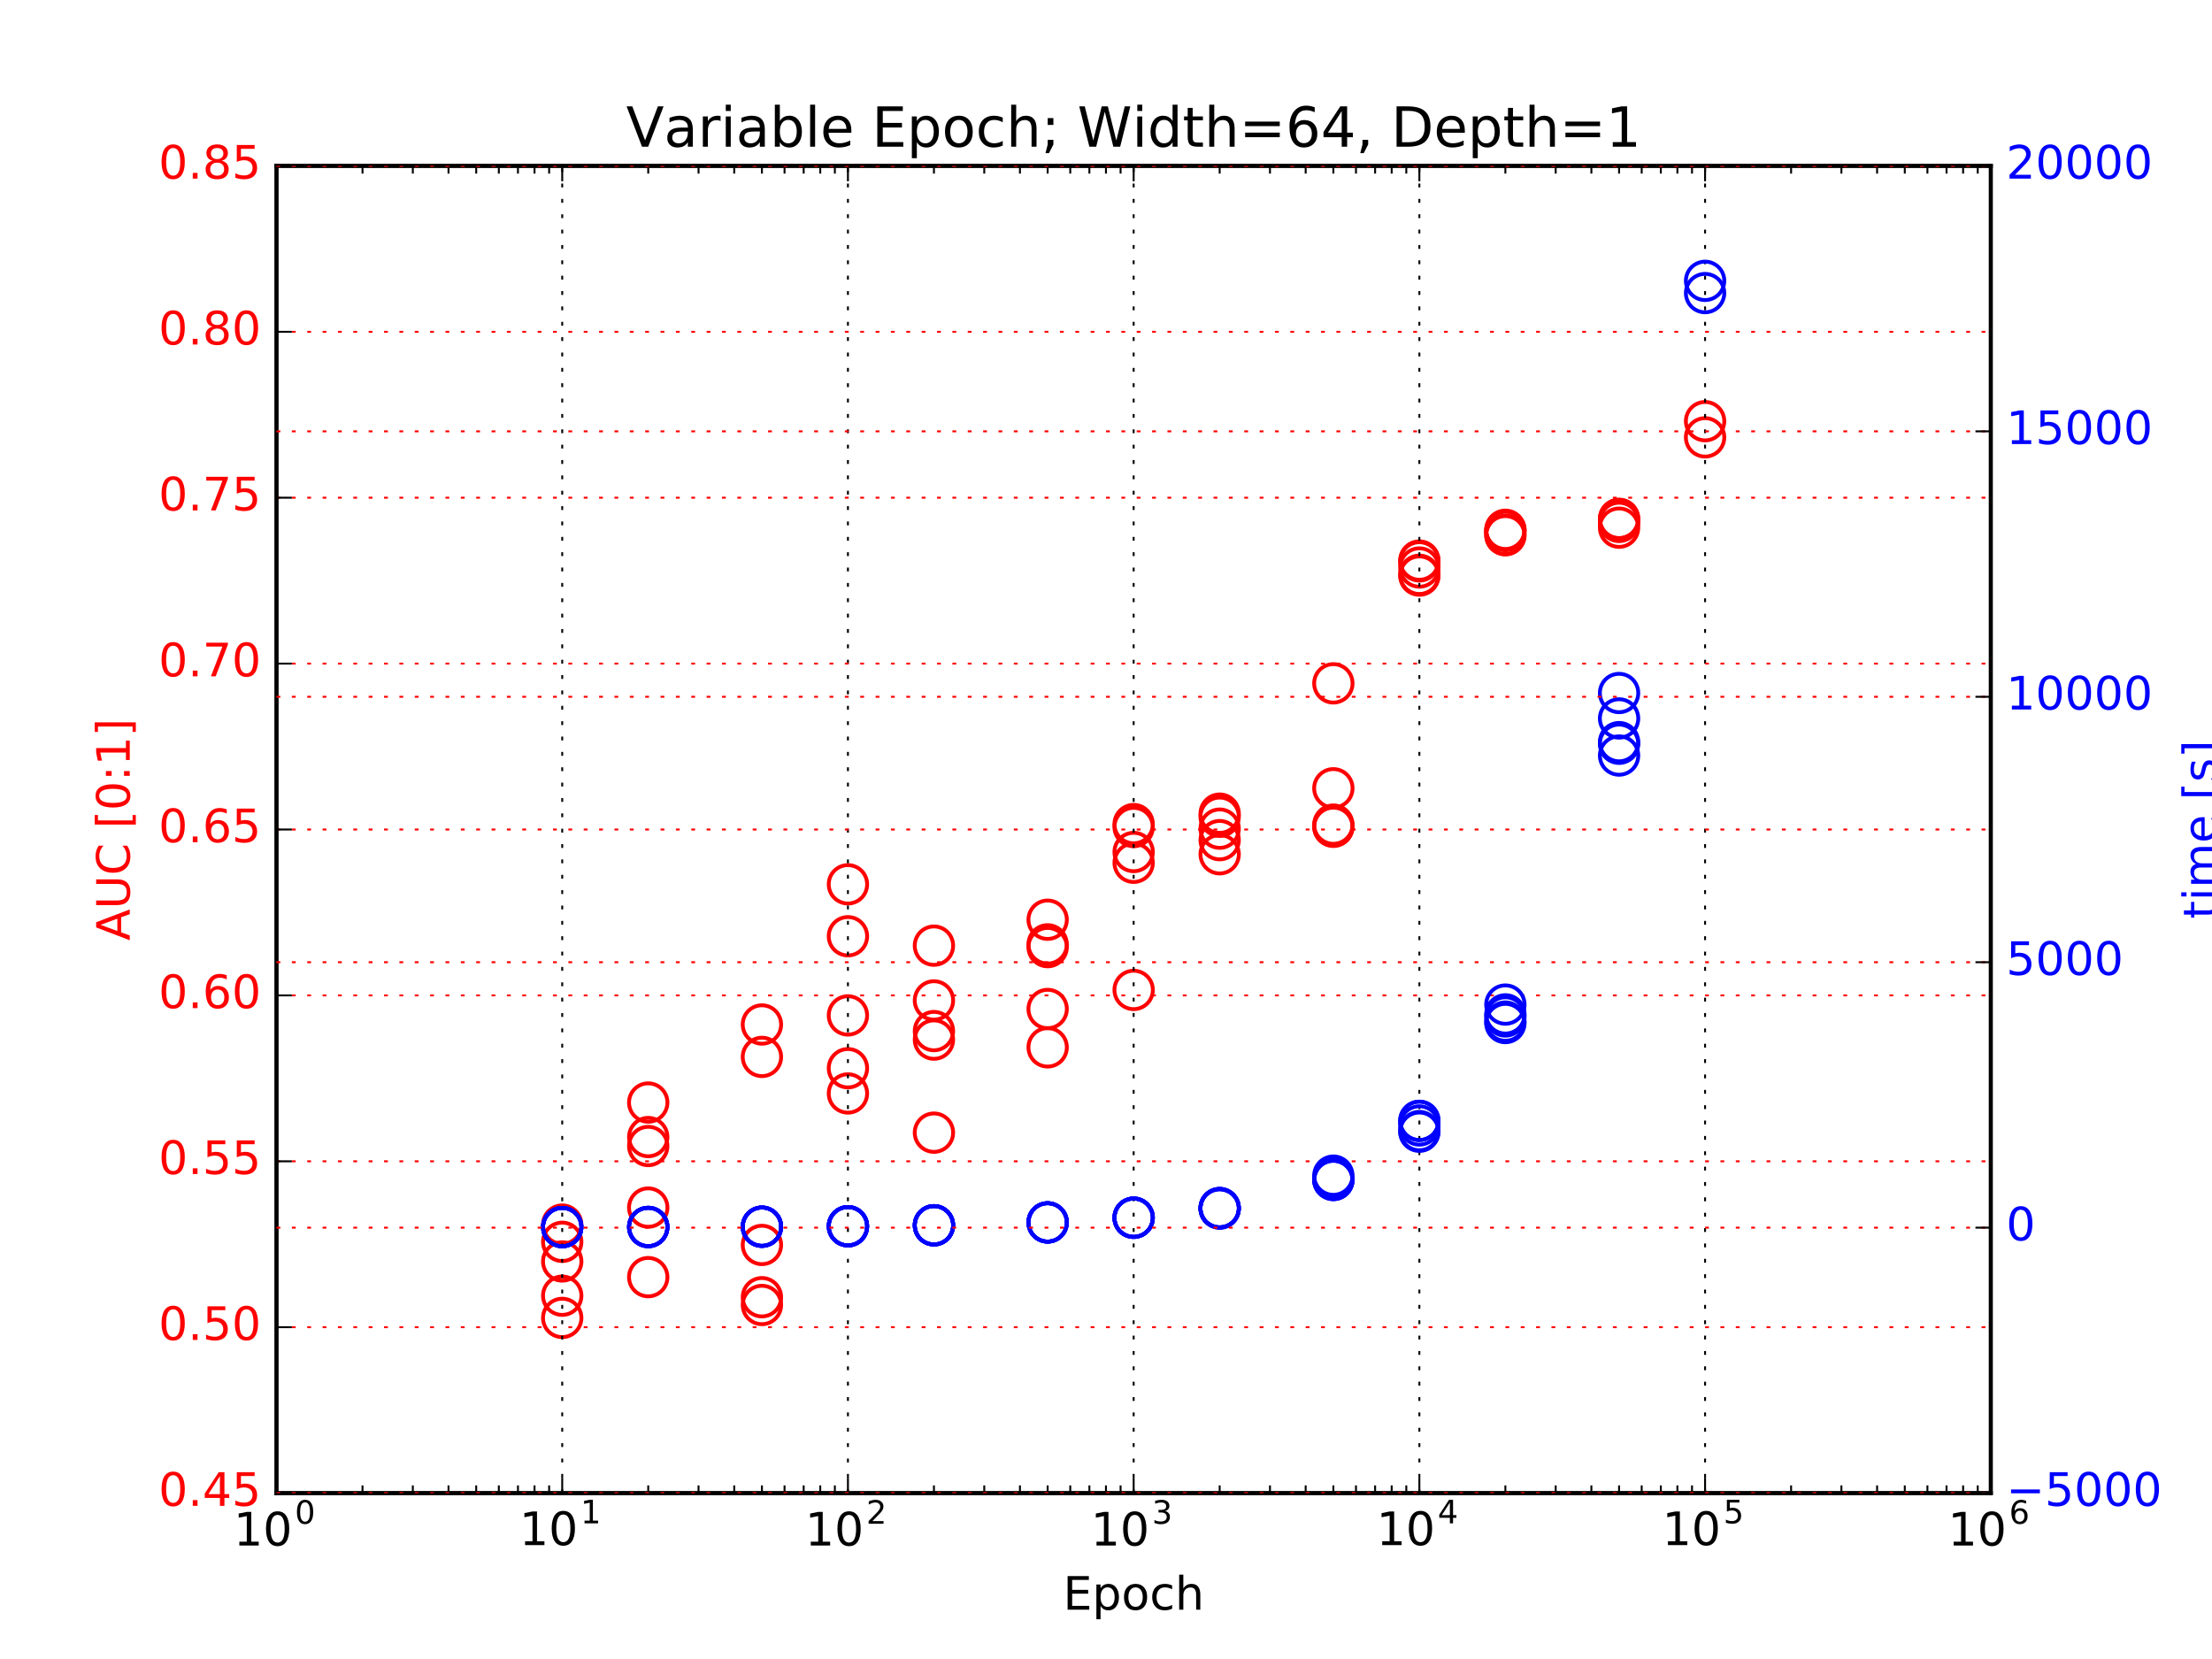 <?xml version="1.0" encoding="utf-8" standalone="no"?>
<!DOCTYPE svg PUBLIC "-//W3C//DTD SVG 1.1//EN"
  "http://www.w3.org/Graphics/SVG/1.1/DTD/svg11.dtd">
<!-- Created with matplotlib (http://matplotlib.org/) -->
<svg height="432pt" version="1.1" viewBox="0 0 576 432" width="576pt" xmlns="http://www.w3.org/2000/svg" xmlns:xlink="http://www.w3.org/1999/xlink">
 <defs>
  <style type="text/css">
*{stroke-linecap:butt;stroke-linejoin:round;stroke-miterlimit:100000;}
  </style>
 </defs>
 <g id="figure_1">
  <g id="patch_1">
   <path d="M 0 432 
L 576 432 
L 576 0 
L 0 0 
z
" style="fill:#ffffff;"/>
  </g>
  <g id="axes_1">
   <g id="patch_2">
    <path d="M 72 388.8 
L 518.4 388.8 
L 518.4 43.2 
L 72 43.2 
z
" style="fill:#ffffff;"/>
   </g>
   <g id="PathCollection_1">
    <defs>
     <path d="M 0 5 
C 1.326 5 2.598 4.473 3.536 3.536 
C 4.473 2.598 5 1.326 5 0 
C 5 -1.326 4.473 -2.598 3.536 -3.536 
C 2.598 -4.473 1.326 -5 0 -5 
C -1.326 -5 -2.598 -4.473 -3.536 -3.536 
C -4.473 -2.598 -5 -1.326 -5 0 
C -5 1.326 -4.473 2.598 -3.536 3.536 
C -2.598 4.473 -1.326 5 0 5 
z
" id="C0_0_96838b7d70"/>
    </defs>
    <g clip-path="url(#pfc996335d8)">
     <use style="fill:none;stroke:#ff0000;" x="146.4" xlink:href="#C0_0_96838b7d70" y="318.879"/>
    </g>
    <g clip-path="url(#pfc996335d8)">
     <use style="fill:none;stroke:#ff0000;" x="146.4" xlink:href="#C0_0_96838b7d70" y="343.181"/>
    </g>
    <g clip-path="url(#pfc996335d8)">
     <use style="fill:none;stroke:#ff0000;" x="146.4" xlink:href="#C0_0_96838b7d70" y="323.367"/>
    </g>
    <g clip-path="url(#pfc996335d8)">
     <use style="fill:none;stroke:#ff0000;" x="146.4" xlink:href="#C0_0_96838b7d70" y="337.396"/>
    </g>
    <g clip-path="url(#pfc996335d8)">
     <use style="fill:none;stroke:#ff0000;" x="146.4" xlink:href="#C0_0_96838b7d70" y="328.482"/>
    </g>
    <g clip-path="url(#pfc996335d8)">
     <use style="fill:none;stroke:#ff0000;" x="168.797" xlink:href="#C0_0_96838b7d70" y="298.418"/>
    </g>
    <g clip-path="url(#pfc996335d8)">
     <use style="fill:none;stroke:#ff0000;" x="168.797" xlink:href="#C0_0_96838b7d70" y="296.09"/>
    </g>
    <g clip-path="url(#pfc996335d8)">
     <use style="fill:none;stroke:#ff0000;" x="168.797" xlink:href="#C0_0_96838b7d70" y="314.449"/>
    </g>
    <g clip-path="url(#pfc996335d8)">
     <use style="fill:none;stroke:#ff0000;" x="168.797" xlink:href="#C0_0_96838b7d70" y="332.563"/>
    </g>
    <g clip-path="url(#pfc996335d8)">
     <use style="fill:none;stroke:#ff0000;" x="168.797" xlink:href="#C0_0_96838b7d70" y="287.1"/>
    </g>
    <g clip-path="url(#pfc996335d8)">
     <use style="fill:none;stroke:#ff0000;" x="198.403" xlink:href="#C0_0_96838b7d70" y="324.18"/>
    </g>
    <g clip-path="url(#pfc996335d8)">
     <use style="fill:none;stroke:#ff0000;" x="198.403" xlink:href="#C0_0_96838b7d70" y="337.793"/>
    </g>
    <g clip-path="url(#pfc996335d8)">
     <use style="fill:none;stroke:#ff0000;" x="198.403" xlink:href="#C0_0_96838b7d70" y="275.219"/>
    </g>
    <g clip-path="url(#pfc996335d8)">
     <use style="fill:none;stroke:#ff0000;" x="198.403" xlink:href="#C0_0_96838b7d70" y="266.777"/>
    </g>
    <g clip-path="url(#pfc996335d8)">
     <use style="fill:none;stroke:#ff0000;" x="198.403" xlink:href="#C0_0_96838b7d70" y="339.813"/>
    </g>
    <g clip-path="url(#pfc996335d8)">
     <use style="fill:none;stroke:#ff0000;" x="220.8" xlink:href="#C0_0_96838b7d70" y="278.165"/>
    </g>
    <g clip-path="url(#pfc996335d8)">
     <use style="fill:none;stroke:#ff0000;" x="220.8" xlink:href="#C0_0_96838b7d70" y="284.734"/>
    </g>
    <g clip-path="url(#pfc996335d8)">
     <use style="fill:none;stroke:#ff0000;" x="220.8" xlink:href="#C0_0_96838b7d70" y="264.413"/>
    </g>
    <g clip-path="url(#pfc996335d8)">
     <use style="fill:none;stroke:#ff0000;" x="220.8" xlink:href="#C0_0_96838b7d70" y="230.274"/>
    </g>
    <g clip-path="url(#pfc996335d8)">
     <use style="fill:none;stroke:#ff0000;" x="220.8" xlink:href="#C0_0_96838b7d70" y="243.799"/>
    </g>
    <g clip-path="url(#pfc996335d8)">
     <use style="fill:none;stroke:#ff0000;" x="243.197" xlink:href="#C0_0_96838b7d70" y="246.246"/>
    </g>
    <g clip-path="url(#pfc996335d8)">
     <use style="fill:none;stroke:#ff0000;" x="243.197" xlink:href="#C0_0_96838b7d70" y="270.715"/>
    </g>
    <g clip-path="url(#pfc996335d8)">
     <use style="fill:none;stroke:#ff0000;" x="243.197" xlink:href="#C0_0_96838b7d70" y="260.51"/>
    </g>
    <g clip-path="url(#pfc996335d8)">
     <use style="fill:none;stroke:#ff0000;" x="243.197" xlink:href="#C0_0_96838b7d70" y="294.941"/>
    </g>
    <g clip-path="url(#pfc996335d8)">
     <use style="fill:none;stroke:#ff0000;" x="243.197" xlink:href="#C0_0_96838b7d70" y="268.492"/>
    </g>
    <g clip-path="url(#pfc996335d8)">
     <use style="fill:none;stroke:#ff0000;" x="272.803" xlink:href="#C0_0_96838b7d70" y="239.492"/>
    </g>
    <g clip-path="url(#pfc996335d8)">
     <use style="fill:none;stroke:#ff0000;" x="272.803" xlink:href="#C0_0_96838b7d70" y="272.73"/>
    </g>
    <g clip-path="url(#pfc996335d8)">
     <use style="fill:none;stroke:#ff0000;" x="272.803" xlink:href="#C0_0_96838b7d70" y="246.63"/>
    </g>
    <g clip-path="url(#pfc996335d8)">
     <use style="fill:none;stroke:#ff0000;" x="272.803" xlink:href="#C0_0_96838b7d70" y="245.906"/>
    </g>
    <g clip-path="url(#pfc996335d8)">
     <use style="fill:none;stroke:#ff0000;" x="272.803" xlink:href="#C0_0_96838b7d70" y="262.738"/>
    </g>
    <g clip-path="url(#pfc996335d8)">
     <use style="fill:none;stroke:#ff0000;" x="295.2" xlink:href="#C0_0_96838b7d70" y="221.863"/>
    </g>
    <g clip-path="url(#pfc996335d8)">
     <use style="fill:none;stroke:#ff0000;" x="295.2" xlink:href="#C0_0_96838b7d70" y="215.36"/>
    </g>
    <g clip-path="url(#pfc996335d8)">
     <use style="fill:none;stroke:#ff0000;" x="295.2" xlink:href="#C0_0_96838b7d70" y="224.663"/>
    </g>
    <g clip-path="url(#pfc996335d8)">
     <use style="fill:none;stroke:#ff0000;" x="295.2" xlink:href="#C0_0_96838b7d70" y="257.777"/>
    </g>
    <g clip-path="url(#pfc996335d8)">
     <use style="fill:none;stroke:#ff0000;" x="295.2" xlink:href="#C0_0_96838b7d70" y="214.589"/>
    </g>
    <g clip-path="url(#pfc996335d8)">
     <use style="fill:none;stroke:#ff0000;" x="317.597" xlink:href="#C0_0_96838b7d70" y="211.871"/>
    </g>
    <g clip-path="url(#pfc996335d8)">
     <use style="fill:none;stroke:#ff0000;" x="317.597" xlink:href="#C0_0_96838b7d70" y="218.772"/>
    </g>
    <g clip-path="url(#pfc996335d8)">
     <use style="fill:none;stroke:#ff0000;" x="317.597" xlink:href="#C0_0_96838b7d70" y="215.779"/>
    </g>
    <g clip-path="url(#pfc996335d8)">
     <use style="fill:none;stroke:#ff0000;" x="317.597" xlink:href="#C0_0_96838b7d70" y="222.448"/>
    </g>
    <g clip-path="url(#pfc996335d8)">
     <use style="fill:none;stroke:#ff0000;" x="317.597" xlink:href="#C0_0_96838b7d70" y="212.682"/>
    </g>
    <g clip-path="url(#pfc996335d8)">
     <use style="fill:none;stroke:#ff0000;" x="347.203" xlink:href="#C0_0_96838b7d70" y="214.728"/>
    </g>
    <g clip-path="url(#pfc996335d8)">
     <use style="fill:none;stroke:#ff0000;" x="347.203" xlink:href="#C0_0_96838b7d70" y="177.945"/>
    </g>
    <g clip-path="url(#pfc996335d8)">
     <use style="fill:none;stroke:#ff0000;" x="347.203" xlink:href="#C0_0_96838b7d70" y="215.304"/>
    </g>
    <g clip-path="url(#pfc996335d8)">
     <use style="fill:none;stroke:#ff0000;" x="347.203" xlink:href="#C0_0_96838b7d70" y="205.266"/>
    </g>
    <g clip-path="url(#pfc996335d8)">
     <use style="fill:none;stroke:#ff0000;" x="347.203" xlink:href="#C0_0_96838b7d70" y="215.178"/>
    </g>
    <g clip-path="url(#pfc996335d8)">
     <use style="fill:none;stroke:#ff0000;" x="369.6" xlink:href="#C0_0_96838b7d70" y="146.188"/>
    </g>
    <g clip-path="url(#pfc996335d8)">
     <use style="fill:none;stroke:#ff0000;" x="369.6" xlink:href="#C0_0_96838b7d70" y="149.67"/>
    </g>
    <g clip-path="url(#pfc996335d8)">
     <use style="fill:none;stroke:#ff0000;" x="369.6" xlink:href="#C0_0_96838b7d70" y="147.779"/>
    </g>
    <g clip-path="url(#pfc996335d8)">
     <use style="fill:none;stroke:#ff0000;" x="369.6" xlink:href="#C0_0_96838b7d70" y="149.889"/>
    </g>
    <g clip-path="url(#pfc996335d8)">
     <use style="fill:none;stroke:#ff0000;" x="369.6" xlink:href="#C0_0_96838b7d70" y="145.967"/>
    </g>
    <g clip-path="url(#pfc996335d8)">
     <use style="fill:none;stroke:#ff0000;" x="391.997" xlink:href="#C0_0_96838b7d70" y="139.267"/>
    </g>
    <g clip-path="url(#pfc996335d8)">
     <use style="fill:none;stroke:#ff0000;" x="391.997" xlink:href="#C0_0_96838b7d70" y="139.386"/>
    </g>
    <g clip-path="url(#pfc996335d8)">
     <use style="fill:none;stroke:#ff0000;" x="391.997" xlink:href="#C0_0_96838b7d70" y="137.953"/>
    </g>
    <g clip-path="url(#pfc996335d8)">
     <use style="fill:none;stroke:#ff0000;" x="391.997" xlink:href="#C0_0_96838b7d70" y="138.28"/>
    </g>
    <g clip-path="url(#pfc996335d8)">
     <use style="fill:none;stroke:#ff0000;" x="391.997" xlink:href="#C0_0_96838b7d70" y="138.141"/>
    </g>
    <g clip-path="url(#pfc996335d8)">
     <use style="fill:none;stroke:#ff0000;" x="421.603" xlink:href="#C0_0_96838b7d70" y="135.907"/>
    </g>
    <g clip-path="url(#pfc996335d8)">
     <use style="fill:none;stroke:#ff0000;" x="421.603" xlink:href="#C0_0_96838b7d70" y="137.407"/>
    </g>
    <g clip-path="url(#pfc996335d8)">
     <use style="fill:none;stroke:#ff0000;" x="421.603" xlink:href="#C0_0_96838b7d70" y="135.654"/>
    </g>
    <g clip-path="url(#pfc996335d8)">
     <use style="fill:none;stroke:#ff0000;" x="421.603" xlink:href="#C0_0_96838b7d70" y="135.173"/>
    </g>
    <g clip-path="url(#pfc996335d8)">
     <use style="fill:none;stroke:#ff0000;" x="421.603" xlink:href="#C0_0_96838b7d70" y="135.104"/>
    </g>
    <g clip-path="url(#pfc996335d8)">
     <use style="fill:none;stroke:#ff0000;" x="444.0" xlink:href="#C0_0_96838b7d70" y="113.888"/>
    </g>
    <g clip-path="url(#pfc996335d8)">
     <use style="fill:none;stroke:#ff0000;" x="444.0" xlink:href="#C0_0_96838b7d70" y="109.675"/>
    </g>
   </g>
   <g id="patch_3">
    <path d="M 72 43.2 
L 518.4 43.2 
" style="fill:none;stroke:#000000;stroke-linecap:square;stroke-linejoin:miter;"/>
   </g>
   <g id="patch_4">
    <path d="M 518.4 388.8 
L 518.4 43.2 
" style="fill:none;stroke:#000000;stroke-linecap:square;stroke-linejoin:miter;"/>
   </g>
   <g id="patch_5">
    <path d="M 72 388.8 
L 518.4 388.8 
" style="fill:none;stroke:#000000;stroke-linecap:square;stroke-linejoin:miter;"/>
   </g>
   <g id="patch_6">
    <path d="M 72 388.8 
L 72 43.2 
" style="fill:none;stroke:#000000;stroke-linecap:square;stroke-linejoin:miter;"/>
   </g>
   <g id="matplotlib.axis_1">
    <g id="xtick_1">
     <g id="line2d_1">
      <path clip-path="url(#pfc996335d8)" d="M 72 388.8 
L 72 43.2 
" style="fill:none;stroke:#000000;stroke-dasharray:1,3;stroke-dashoffset:0.0;stroke-width:0.5;"/>
     </g>
     <g id="line2d_2">
      <defs>
       <path d="M 0 0 
L 0 -4 
" id="mfca53353f9" style="stroke:#000000;stroke-width:0.5;"/>
      </defs>
      <g>
       <use style="stroke:#000000;stroke-width:0.5;" x="72.0" xlink:href="#mfca53353f9" y="388.8"/>
      </g>
     </g>
     <g id="line2d_3">
      <defs>
       <path d="M 0 0 
L 0 4 
" id="m97c3a9ab20" style="stroke:#000000;stroke-width:0.5;"/>
      </defs>
      <g>
       <use style="stroke:#000000;stroke-width:0.5;" x="72.0" xlink:href="#m97c3a9ab20" y="43.2"/>
      </g>
     </g>
     <g id="text_1">
      <!-- $\mathdefault{10^{0}}$ -->
      <defs>
       <path d="M 31.781 66.406 
Q 24.172 66.406 20.328 58.906 
Q 16.5 51.422 16.5 36.375 
Q 16.5 21.391 20.328 13.891 
Q 24.172 6.391 31.781 6.391 
Q 39.453 6.391 43.281 13.891 
Q 47.125 21.391 47.125 36.375 
Q 47.125 51.422 43.281 58.906 
Q 39.453 66.406 31.781 66.406 
M 31.781 74.219 
Q 44.047 74.219 50.516 64.516 
Q 56.984 54.828 56.984 36.375 
Q 56.984 17.969 50.516 8.266 
Q 44.047 -1.422 31.781 -1.422 
Q 19.531 -1.422 13.062 8.266 
Q 6.594 17.969 6.594 36.375 
Q 6.594 54.828 13.062 64.516 
Q 19.531 74.219 31.781 74.219 
" id="BitstreamVeraSans-Roman-30"/>
       <path d="M 12.406 8.297 
L 28.516 8.297 
L 28.516 63.922 
L 10.984 60.406 
L 10.984 69.391 
L 28.422 72.906 
L 38.281 72.906 
L 38.281 8.297 
L 54.391 8.297 
L 54.391 0 
L 12.406 0 
z
" id="BitstreamVeraSans-Roman-31"/>
      </defs>
      <g transform="translate(60.84 402.544)scale(0.12 -0.12)">
       <use transform="translate(0.0 0.797)" xlink:href="#BitstreamVeraSans-Roman-31"/>
       <use transform="translate(63.623 0.797)" xlink:href="#BitstreamVeraSans-Roman-30"/>
       <use transform="translate(132.759 48.047)scale(0.7)" xlink:href="#BitstreamVeraSans-Roman-30"/>
      </g>
     </g>
    </g>
    <g id="xtick_2">
     <g id="line2d_4">
      <path clip-path="url(#pfc996335d8)" d="M 146.4 388.8 
L 146.4 43.2 
" style="fill:none;stroke:#000000;stroke-dasharray:1,3;stroke-dashoffset:0.0;stroke-width:0.5;"/>
     </g>
     <g id="line2d_5">
      <g>
       <use style="stroke:#000000;stroke-width:0.5;" x="146.4" xlink:href="#mfca53353f9" y="388.8"/>
      </g>
     </g>
     <g id="line2d_6">
      <g>
       <use style="stroke:#000000;stroke-width:0.5;" x="146.4" xlink:href="#m97c3a9ab20" y="43.2"/>
      </g>
     </g>
     <g id="text_2">
      <!-- $\mathdefault{10^{1}}$ -->
      <g transform="translate(135.24 402.424)scale(0.12 -0.12)">
       <use transform="translate(0.0 0.716)" xlink:href="#BitstreamVeraSans-Roman-31"/>
       <use transform="translate(63.623 0.716)" xlink:href="#BitstreamVeraSans-Roman-30"/>
       <use transform="translate(132.759 47.966)scale(0.7)" xlink:href="#BitstreamVeraSans-Roman-31"/>
      </g>
     </g>
    </g>
    <g id="xtick_3">
     <g id="line2d_7">
      <path clip-path="url(#pfc996335d8)" d="M 220.8 388.8 
L 220.8 43.2 
" style="fill:none;stroke:#000000;stroke-dasharray:1,3;stroke-dashoffset:0.0;stroke-width:0.5;"/>
     </g>
     <g id="line2d_8">
      <g>
       <use style="stroke:#000000;stroke-width:0.5;" x="220.8" xlink:href="#mfca53353f9" y="388.8"/>
      </g>
     </g>
     <g id="line2d_9">
      <g>
       <use style="stroke:#000000;stroke-width:0.5;" x="220.8" xlink:href="#m97c3a9ab20" y="43.2"/>
      </g>
     </g>
     <g id="text_3">
      <!-- $\mathdefault{10^{2}}$ -->
      <defs>
       <path d="M 19.188 8.297 
L 53.609 8.297 
L 53.609 0 
L 7.328 0 
L 7.328 8.297 
Q 12.938 14.109 22.625 23.891 
Q 32.328 33.688 34.812 36.531 
Q 39.547 41.844 41.422 45.531 
Q 43.312 49.219 43.312 52.781 
Q 43.312 58.594 39.234 62.25 
Q 35.156 65.922 28.609 65.922 
Q 23.969 65.922 18.812 64.312 
Q 13.672 62.703 7.812 59.422 
L 7.812 69.391 
Q 13.766 71.781 18.938 73 
Q 24.125 74.219 28.422 74.219 
Q 39.75 74.219 46.484 68.547 
Q 53.219 62.891 53.219 53.422 
Q 53.219 48.922 51.531 44.891 
Q 49.859 40.875 45.406 35.406 
Q 44.188 33.984 37.641 27.219 
Q 31.109 20.453 19.188 8.297 
" id="BitstreamVeraSans-Roman-32"/>
      </defs>
      <g transform="translate(209.64 402.544)scale(0.12 -0.12)">
       <use transform="translate(0.0 0.797)" xlink:href="#BitstreamVeraSans-Roman-31"/>
       <use transform="translate(63.623 0.797)" xlink:href="#BitstreamVeraSans-Roman-30"/>
       <use transform="translate(132.759 48.047)scale(0.7)" xlink:href="#BitstreamVeraSans-Roman-32"/>
      </g>
     </g>
    </g>
    <g id="xtick_4">
     <g id="line2d_10">
      <path clip-path="url(#pfc996335d8)" d="M 295.2 388.8 
L 295.2 43.2 
" style="fill:none;stroke:#000000;stroke-dasharray:1,3;stroke-dashoffset:0.0;stroke-width:0.5;"/>
     </g>
     <g id="line2d_11">
      <g>
       <use style="stroke:#000000;stroke-width:0.5;" x="295.2" xlink:href="#mfca53353f9" y="388.8"/>
      </g>
     </g>
     <g id="line2d_12">
      <g>
       <use style="stroke:#000000;stroke-width:0.5;" x="295.2" xlink:href="#m97c3a9ab20" y="43.2"/>
      </g>
     </g>
     <g id="text_4">
      <!-- $\mathdefault{10^{3}}$ -->
      <defs>
       <path d="M 40.578 39.312 
Q 47.656 37.797 51.625 33 
Q 55.609 28.219 55.609 21.188 
Q 55.609 10.406 48.188 4.484 
Q 40.766 -1.422 27.094 -1.422 
Q 22.516 -1.422 17.656 -0.516 
Q 12.797 0.391 7.625 2.203 
L 7.625 11.719 
Q 11.719 9.328 16.594 8.109 
Q 21.484 6.891 26.812 6.891 
Q 36.078 6.891 40.938 10.547 
Q 45.797 14.203 45.797 21.188 
Q 45.797 27.641 41.281 31.266 
Q 36.766 34.906 28.719 34.906 
L 20.219 34.906 
L 20.219 43.016 
L 29.109 43.016 
Q 36.375 43.016 40.234 45.922 
Q 44.094 48.828 44.094 54.297 
Q 44.094 59.906 40.109 62.906 
Q 36.141 65.922 28.719 65.922 
Q 24.656 65.922 20.016 65.031 
Q 15.375 64.156 9.812 62.312 
L 9.812 71.094 
Q 15.438 72.656 20.344 73.438 
Q 25.25 74.219 29.594 74.219 
Q 40.828 74.219 47.359 69.109 
Q 53.906 64.016 53.906 55.328 
Q 53.906 49.266 50.438 45.094 
Q 46.969 40.922 40.578 39.312 
" id="BitstreamVeraSans-Roman-33"/>
      </defs>
      <g transform="translate(284.04 402.544)scale(0.12 -0.12)">
       <use transform="translate(0.0 0.797)" xlink:href="#BitstreamVeraSans-Roman-31"/>
       <use transform="translate(63.623 0.797)" xlink:href="#BitstreamVeraSans-Roman-30"/>
       <use transform="translate(132.759 48.047)scale(0.7)" xlink:href="#BitstreamVeraSans-Roman-33"/>
      </g>
     </g>
    </g>
    <g id="xtick_5">
     <g id="line2d_13">
      <path clip-path="url(#pfc996335d8)" d="M 369.6 388.8 
L 369.6 43.2 
" style="fill:none;stroke:#000000;stroke-dasharray:1,3;stroke-dashoffset:0.0;stroke-width:0.5;"/>
     </g>
     <g id="line2d_14">
      <g>
       <use style="stroke:#000000;stroke-width:0.5;" x="369.6" xlink:href="#mfca53353f9" y="388.8"/>
      </g>
     </g>
     <g id="line2d_15">
      <g>
       <use style="stroke:#000000;stroke-width:0.5;" x="369.6" xlink:href="#m97c3a9ab20" y="43.2"/>
      </g>
     </g>
     <g id="text_5">
      <!-- $\mathdefault{10^{4}}$ -->
      <defs>
       <path d="M 37.797 64.312 
L 12.891 25.391 
L 37.797 25.391 
z
M 35.203 72.906 
L 47.609 72.906 
L 47.609 25.391 
L 58.016 25.391 
L 58.016 17.188 
L 47.609 17.188 
L 47.609 0 
L 37.797 0 
L 37.797 17.188 
L 4.891 17.188 
L 4.891 26.703 
z
" id="BitstreamVeraSans-Roman-34"/>
      </defs>
      <g transform="translate(358.44 402.424)scale(0.12 -0.12)">
       <use transform="translate(0.0 0.716)" xlink:href="#BitstreamVeraSans-Roman-31"/>
       <use transform="translate(63.623 0.716)" xlink:href="#BitstreamVeraSans-Roman-30"/>
       <use transform="translate(132.759 47.966)scale(0.7)" xlink:href="#BitstreamVeraSans-Roman-34"/>
      </g>
     </g>
    </g>
    <g id="xtick_6">
     <g id="line2d_16">
      <path clip-path="url(#pfc996335d8)" d="M 444 388.8 
L 444 43.2 
" style="fill:none;stroke:#000000;stroke-dasharray:1,3;stroke-dashoffset:0.0;stroke-width:0.5;"/>
     </g>
     <g id="line2d_17">
      <g>
       <use style="stroke:#000000;stroke-width:0.5;" x="444.0" xlink:href="#mfca53353f9" y="388.8"/>
      </g>
     </g>
     <g id="line2d_18">
      <g>
       <use style="stroke:#000000;stroke-width:0.5;" x="444.0" xlink:href="#m97c3a9ab20" y="43.2"/>
      </g>
     </g>
     <g id="text_6">
      <!-- $\mathdefault{10^{5}}$ -->
      <defs>
       <path d="M 10.797 72.906 
L 49.516 72.906 
L 49.516 64.594 
L 19.828 64.594 
L 19.828 46.734 
Q 21.969 47.469 24.109 47.828 
Q 26.266 48.188 28.422 48.188 
Q 40.625 48.188 47.75 41.5 
Q 54.891 34.812 54.891 23.391 
Q 54.891 11.625 47.562 5.094 
Q 40.234 -1.422 26.906 -1.422 
Q 22.312 -1.422 17.547 -0.641 
Q 12.797 0.141 7.719 1.703 
L 7.719 11.625 
Q 12.109 9.234 16.797 8.062 
Q 21.484 6.891 26.703 6.891 
Q 35.156 6.891 40.078 11.328 
Q 45.016 15.766 45.016 23.391 
Q 45.016 31 40.078 35.438 
Q 35.156 39.891 26.703 39.891 
Q 22.75 39.891 18.812 39.016 
Q 14.891 38.141 10.797 36.281 
z
" id="BitstreamVeraSans-Roman-35"/>
      </defs>
      <g transform="translate(432.84 402.424)scale(0.12 -0.12)">
       <use transform="translate(0.0 0.716)" xlink:href="#BitstreamVeraSans-Roman-31"/>
       <use transform="translate(63.623 0.716)" xlink:href="#BitstreamVeraSans-Roman-30"/>
       <use transform="translate(132.759 47.966)scale(0.7)" xlink:href="#BitstreamVeraSans-Roman-35"/>
      </g>
     </g>
    </g>
    <g id="xtick_7">
     <g id="line2d_19">
      <path clip-path="url(#pfc996335d8)" d="M 518.4 388.8 
L 518.4 43.2 
" style="fill:none;stroke:#000000;stroke-dasharray:1,3;stroke-dashoffset:0.0;stroke-width:0.5;"/>
     </g>
     <g id="line2d_20">
      <g>
       <use style="stroke:#000000;stroke-width:0.5;" x="518.4" xlink:href="#mfca53353f9" y="388.8"/>
      </g>
     </g>
     <g id="line2d_21">
      <g>
       <use style="stroke:#000000;stroke-width:0.5;" x="518.4" xlink:href="#m97c3a9ab20" y="43.2"/>
      </g>
     </g>
     <g id="text_7">
      <!-- $\mathdefault{10^{6}}$ -->
      <defs>
       <path d="M 33.016 40.375 
Q 26.375 40.375 22.484 35.828 
Q 18.609 31.297 18.609 23.391 
Q 18.609 15.531 22.484 10.953 
Q 26.375 6.391 33.016 6.391 
Q 39.656 6.391 43.531 10.953 
Q 47.406 15.531 47.406 23.391 
Q 47.406 31.297 43.531 35.828 
Q 39.656 40.375 33.016 40.375 
M 52.594 71.297 
L 52.594 62.312 
Q 48.875 64.062 45.094 64.984 
Q 41.312 65.922 37.594 65.922 
Q 27.828 65.922 22.672 59.328 
Q 17.531 52.734 16.797 39.406 
Q 19.672 43.656 24.016 45.922 
Q 28.375 48.188 33.594 48.188 
Q 44.578 48.188 50.953 41.516 
Q 57.328 34.859 57.328 23.391 
Q 57.328 12.156 50.688 5.359 
Q 44.047 -1.422 33.016 -1.422 
Q 20.359 -1.422 13.672 8.266 
Q 6.984 17.969 6.984 36.375 
Q 6.984 53.656 15.188 63.938 
Q 23.391 74.219 37.203 74.219 
Q 40.922 74.219 44.703 73.484 
Q 48.484 72.75 52.594 71.297 
" id="BitstreamVeraSans-Roman-36"/>
      </defs>
      <g transform="translate(507.24 402.544)scale(0.12 -0.12)">
       <use transform="translate(0.0 0.797)" xlink:href="#BitstreamVeraSans-Roman-31"/>
       <use transform="translate(63.623 0.797)" xlink:href="#BitstreamVeraSans-Roman-30"/>
       <use transform="translate(132.759 48.047)scale(0.7)" xlink:href="#BitstreamVeraSans-Roman-36"/>
      </g>
     </g>
    </g>
    <g id="xtick_8">
     <g id="line2d_22">
      <defs>
       <path d="M 0 0 
L 0 -2 
" id="maa0d6b5188" style="stroke:#000000;stroke-width:0.5;"/>
      </defs>
      <g>
       <use style="stroke:#000000;stroke-width:0.5;" x="94.397" xlink:href="#maa0d6b5188" y="388.8"/>
      </g>
     </g>
     <g id="line2d_23">
      <defs>
       <path d="M 0 0 
L 0 2 
" id="m157498cda7" style="stroke:#000000;stroke-width:0.5;"/>
      </defs>
      <g>
       <use style="stroke:#000000;stroke-width:0.5;" x="94.397" xlink:href="#m157498cda7" y="43.2"/>
      </g>
     </g>
    </g>
    <g id="xtick_9">
     <g id="line2d_24">
      <g>
       <use style="stroke:#000000;stroke-width:0.5;" x="107.498" xlink:href="#maa0d6b5188" y="388.8"/>
      </g>
     </g>
     <g id="line2d_25">
      <g>
       <use style="stroke:#000000;stroke-width:0.5;" x="107.498" xlink:href="#m157498cda7" y="43.2"/>
      </g>
     </g>
    </g>
    <g id="xtick_10">
     <g id="line2d_26">
      <g>
       <use style="stroke:#000000;stroke-width:0.5;" x="116.793" xlink:href="#maa0d6b5188" y="388.8"/>
      </g>
     </g>
     <g id="line2d_27">
      <g>
       <use style="stroke:#000000;stroke-width:0.5;" x="116.793" xlink:href="#m157498cda7" y="43.2"/>
      </g>
     </g>
    </g>
    <g id="xtick_11">
     <g id="line2d_28">
      <g>
       <use style="stroke:#000000;stroke-width:0.5;" x="124.003" xlink:href="#maa0d6b5188" y="388.8"/>
      </g>
     </g>
     <g id="line2d_29">
      <g>
       <use style="stroke:#000000;stroke-width:0.5;" x="124.003" xlink:href="#m157498cda7" y="43.2"/>
      </g>
     </g>
    </g>
    <g id="xtick_12">
     <g id="line2d_30">
      <g>
       <use style="stroke:#000000;stroke-width:0.5;" x="129.894" xlink:href="#maa0d6b5188" y="388.8"/>
      </g>
     </g>
     <g id="line2d_31">
      <g>
       <use style="stroke:#000000;stroke-width:0.5;" x="129.894" xlink:href="#m157498cda7" y="43.2"/>
      </g>
     </g>
    </g>
    <g id="xtick_13">
     <g id="line2d_32">
      <g>
       <use style="stroke:#000000;stroke-width:0.5;" x="134.875" xlink:href="#maa0d6b5188" y="388.8"/>
      </g>
     </g>
     <g id="line2d_33">
      <g>
       <use style="stroke:#000000;stroke-width:0.5;" x="134.875" xlink:href="#m157498cda7" y="43.2"/>
      </g>
     </g>
    </g>
    <g id="xtick_14">
     <g id="line2d_34">
      <g>
       <use style="stroke:#000000;stroke-width:0.5;" x="139.19" xlink:href="#maa0d6b5188" y="388.8"/>
      </g>
     </g>
     <g id="line2d_35">
      <g>
       <use style="stroke:#000000;stroke-width:0.5;" x="139.19" xlink:href="#m157498cda7" y="43.2"/>
      </g>
     </g>
    </g>
    <g id="xtick_15">
     <g id="line2d_36">
      <g>
       <use style="stroke:#000000;stroke-width:0.5;" x="142.996" xlink:href="#maa0d6b5188" y="388.8"/>
      </g>
     </g>
     <g id="line2d_37">
      <g>
       <use style="stroke:#000000;stroke-width:0.5;" x="142.996" xlink:href="#m157498cda7" y="43.2"/>
      </g>
     </g>
    </g>
    <g id="xtick_16">
     <g id="line2d_38">
      <g>
       <use style="stroke:#000000;stroke-width:0.5;" x="168.797" xlink:href="#maa0d6b5188" y="388.8"/>
      </g>
     </g>
     <g id="line2d_39">
      <g>
       <use style="stroke:#000000;stroke-width:0.5;" x="168.797" xlink:href="#m157498cda7" y="43.2"/>
      </g>
     </g>
    </g>
    <g id="xtick_17">
     <g id="line2d_40">
      <g>
       <use style="stroke:#000000;stroke-width:0.5;" x="181.898" xlink:href="#maa0d6b5188" y="388.8"/>
      </g>
     </g>
     <g id="line2d_41">
      <g>
       <use style="stroke:#000000;stroke-width:0.5;" x="181.898" xlink:href="#m157498cda7" y="43.2"/>
      </g>
     </g>
    </g>
    <g id="xtick_18">
     <g id="line2d_42">
      <g>
       <use style="stroke:#000000;stroke-width:0.5;" x="191.193" xlink:href="#maa0d6b5188" y="388.8"/>
      </g>
     </g>
     <g id="line2d_43">
      <g>
       <use style="stroke:#000000;stroke-width:0.5;" x="191.193" xlink:href="#m157498cda7" y="43.2"/>
      </g>
     </g>
    </g>
    <g id="xtick_19">
     <g id="line2d_44">
      <g>
       <use style="stroke:#000000;stroke-width:0.5;" x="198.403" xlink:href="#maa0d6b5188" y="388.8"/>
      </g>
     </g>
     <g id="line2d_45">
      <g>
       <use style="stroke:#000000;stroke-width:0.5;" x="198.403" xlink:href="#m157498cda7" y="43.2"/>
      </g>
     </g>
    </g>
    <g id="xtick_20">
     <g id="line2d_46">
      <g>
       <use style="stroke:#000000;stroke-width:0.5;" x="204.294" xlink:href="#maa0d6b5188" y="388.8"/>
      </g>
     </g>
     <g id="line2d_47">
      <g>
       <use style="stroke:#000000;stroke-width:0.5;" x="204.294" xlink:href="#m157498cda7" y="43.2"/>
      </g>
     </g>
    </g>
    <g id="xtick_21">
     <g id="line2d_48">
      <g>
       <use style="stroke:#000000;stroke-width:0.5;" x="209.275" xlink:href="#maa0d6b5188" y="388.8"/>
      </g>
     </g>
     <g id="line2d_49">
      <g>
       <use style="stroke:#000000;stroke-width:0.5;" x="209.275" xlink:href="#m157498cda7" y="43.2"/>
      </g>
     </g>
    </g>
    <g id="xtick_22">
     <g id="line2d_50">
      <g>
       <use style="stroke:#000000;stroke-width:0.5;" x="213.59" xlink:href="#maa0d6b5188" y="388.8"/>
      </g>
     </g>
     <g id="line2d_51">
      <g>
       <use style="stroke:#000000;stroke-width:0.5;" x="213.59" xlink:href="#m157498cda7" y="43.2"/>
      </g>
     </g>
    </g>
    <g id="xtick_23">
     <g id="line2d_52">
      <g>
       <use style="stroke:#000000;stroke-width:0.5;" x="217.396" xlink:href="#maa0d6b5188" y="388.8"/>
      </g>
     </g>
     <g id="line2d_53">
      <g>
       <use style="stroke:#000000;stroke-width:0.5;" x="217.396" xlink:href="#m157498cda7" y="43.2"/>
      </g>
     </g>
    </g>
    <g id="xtick_24">
     <g id="line2d_54">
      <g>
       <use style="stroke:#000000;stroke-width:0.5;" x="243.197" xlink:href="#maa0d6b5188" y="388.8"/>
      </g>
     </g>
     <g id="line2d_55">
      <g>
       <use style="stroke:#000000;stroke-width:0.5;" x="243.197" xlink:href="#m157498cda7" y="43.2"/>
      </g>
     </g>
    </g>
    <g id="xtick_25">
     <g id="line2d_56">
      <g>
       <use style="stroke:#000000;stroke-width:0.5;" x="256.298" xlink:href="#maa0d6b5188" y="388.8"/>
      </g>
     </g>
     <g id="line2d_57">
      <g>
       <use style="stroke:#000000;stroke-width:0.5;" x="256.298" xlink:href="#m157498cda7" y="43.2"/>
      </g>
     </g>
    </g>
    <g id="xtick_26">
     <g id="line2d_58">
      <g>
       <use style="stroke:#000000;stroke-width:0.5;" x="265.593" xlink:href="#maa0d6b5188" y="388.8"/>
      </g>
     </g>
     <g id="line2d_59">
      <g>
       <use style="stroke:#000000;stroke-width:0.5;" x="265.593" xlink:href="#m157498cda7" y="43.2"/>
      </g>
     </g>
    </g>
    <g id="xtick_27">
     <g id="line2d_60">
      <g>
       <use style="stroke:#000000;stroke-width:0.5;" x="272.803" xlink:href="#maa0d6b5188" y="388.8"/>
      </g>
     </g>
     <g id="line2d_61">
      <g>
       <use style="stroke:#000000;stroke-width:0.5;" x="272.803" xlink:href="#m157498cda7" y="43.2"/>
      </g>
     </g>
    </g>
    <g id="xtick_28">
     <g id="line2d_62">
      <g>
       <use style="stroke:#000000;stroke-width:0.5;" x="278.694" xlink:href="#maa0d6b5188" y="388.8"/>
      </g>
     </g>
     <g id="line2d_63">
      <g>
       <use style="stroke:#000000;stroke-width:0.5;" x="278.694" xlink:href="#m157498cda7" y="43.2"/>
      </g>
     </g>
    </g>
    <g id="xtick_29">
     <g id="line2d_64">
      <g>
       <use style="stroke:#000000;stroke-width:0.5;" x="283.675" xlink:href="#maa0d6b5188" y="388.8"/>
      </g>
     </g>
     <g id="line2d_65">
      <g>
       <use style="stroke:#000000;stroke-width:0.5;" x="283.675" xlink:href="#m157498cda7" y="43.2"/>
      </g>
     </g>
    </g>
    <g id="xtick_30">
     <g id="line2d_66">
      <g>
       <use style="stroke:#000000;stroke-width:0.5;" x="287.99" xlink:href="#maa0d6b5188" y="388.8"/>
      </g>
     </g>
     <g id="line2d_67">
      <g>
       <use style="stroke:#000000;stroke-width:0.5;" x="287.99" xlink:href="#m157498cda7" y="43.2"/>
      </g>
     </g>
    </g>
    <g id="xtick_31">
     <g id="line2d_68">
      <g>
       <use style="stroke:#000000;stroke-width:0.5;" x="291.796" xlink:href="#maa0d6b5188" y="388.8"/>
      </g>
     </g>
     <g id="line2d_69">
      <g>
       <use style="stroke:#000000;stroke-width:0.5;" x="291.796" xlink:href="#m157498cda7" y="43.2"/>
      </g>
     </g>
    </g>
    <g id="xtick_32">
     <g id="line2d_70">
      <g>
       <use style="stroke:#000000;stroke-width:0.5;" x="317.597" xlink:href="#maa0d6b5188" y="388.8"/>
      </g>
     </g>
     <g id="line2d_71">
      <g>
       <use style="stroke:#000000;stroke-width:0.5;" x="317.597" xlink:href="#m157498cda7" y="43.2"/>
      </g>
     </g>
    </g>
    <g id="xtick_33">
     <g id="line2d_72">
      <g>
       <use style="stroke:#000000;stroke-width:0.5;" x="330.698" xlink:href="#maa0d6b5188" y="388.8"/>
      </g>
     </g>
     <g id="line2d_73">
      <g>
       <use style="stroke:#000000;stroke-width:0.5;" x="330.698" xlink:href="#m157498cda7" y="43.2"/>
      </g>
     </g>
    </g>
    <g id="xtick_34">
     <g id="line2d_74">
      <g>
       <use style="stroke:#000000;stroke-width:0.5;" x="339.993" xlink:href="#maa0d6b5188" y="388.8"/>
      </g>
     </g>
     <g id="line2d_75">
      <g>
       <use style="stroke:#000000;stroke-width:0.5;" x="339.993" xlink:href="#m157498cda7" y="43.2"/>
      </g>
     </g>
    </g>
    <g id="xtick_35">
     <g id="line2d_76">
      <g>
       <use style="stroke:#000000;stroke-width:0.5;" x="347.203" xlink:href="#maa0d6b5188" y="388.8"/>
      </g>
     </g>
     <g id="line2d_77">
      <g>
       <use style="stroke:#000000;stroke-width:0.5;" x="347.203" xlink:href="#m157498cda7" y="43.2"/>
      </g>
     </g>
    </g>
    <g id="xtick_36">
     <g id="line2d_78">
      <g>
       <use style="stroke:#000000;stroke-width:0.5;" x="353.094" xlink:href="#maa0d6b5188" y="388.8"/>
      </g>
     </g>
     <g id="line2d_79">
      <g>
       <use style="stroke:#000000;stroke-width:0.5;" x="353.094" xlink:href="#m157498cda7" y="43.2"/>
      </g>
     </g>
    </g>
    <g id="xtick_37">
     <g id="line2d_80">
      <g>
       <use style="stroke:#000000;stroke-width:0.5;" x="358.075" xlink:href="#maa0d6b5188" y="388.8"/>
      </g>
     </g>
     <g id="line2d_81">
      <g>
       <use style="stroke:#000000;stroke-width:0.5;" x="358.075" xlink:href="#m157498cda7" y="43.2"/>
      </g>
     </g>
    </g>
    <g id="xtick_38">
     <g id="line2d_82">
      <g>
       <use style="stroke:#000000;stroke-width:0.5;" x="362.39" xlink:href="#maa0d6b5188" y="388.8"/>
      </g>
     </g>
     <g id="line2d_83">
      <g>
       <use style="stroke:#000000;stroke-width:0.5;" x="362.39" xlink:href="#m157498cda7" y="43.2"/>
      </g>
     </g>
    </g>
    <g id="xtick_39">
     <g id="line2d_84">
      <g>
       <use style="stroke:#000000;stroke-width:0.5;" x="366.196" xlink:href="#maa0d6b5188" y="388.8"/>
      </g>
     </g>
     <g id="line2d_85">
      <g>
       <use style="stroke:#000000;stroke-width:0.5;" x="366.196" xlink:href="#m157498cda7" y="43.2"/>
      </g>
     </g>
    </g>
    <g id="xtick_40">
     <g id="line2d_86">
      <g>
       <use style="stroke:#000000;stroke-width:0.5;" x="391.997" xlink:href="#maa0d6b5188" y="388.8"/>
      </g>
     </g>
     <g id="line2d_87">
      <g>
       <use style="stroke:#000000;stroke-width:0.5;" x="391.997" xlink:href="#m157498cda7" y="43.2"/>
      </g>
     </g>
    </g>
    <g id="xtick_41">
     <g id="line2d_88">
      <g>
       <use style="stroke:#000000;stroke-width:0.5;" x="405.098" xlink:href="#maa0d6b5188" y="388.8"/>
      </g>
     </g>
     <g id="line2d_89">
      <g>
       <use style="stroke:#000000;stroke-width:0.5;" x="405.098" xlink:href="#m157498cda7" y="43.2"/>
      </g>
     </g>
    </g>
    <g id="xtick_42">
     <g id="line2d_90">
      <g>
       <use style="stroke:#000000;stroke-width:0.5;" x="414.393" xlink:href="#maa0d6b5188" y="388.8"/>
      </g>
     </g>
     <g id="line2d_91">
      <g>
       <use style="stroke:#000000;stroke-width:0.5;" x="414.393" xlink:href="#m157498cda7" y="43.2"/>
      </g>
     </g>
    </g>
    <g id="xtick_43">
     <g id="line2d_92">
      <g>
       <use style="stroke:#000000;stroke-width:0.5;" x="421.603" xlink:href="#maa0d6b5188" y="388.8"/>
      </g>
     </g>
     <g id="line2d_93">
      <g>
       <use style="stroke:#000000;stroke-width:0.5;" x="421.603" xlink:href="#m157498cda7" y="43.2"/>
      </g>
     </g>
    </g>
    <g id="xtick_44">
     <g id="line2d_94">
      <g>
       <use style="stroke:#000000;stroke-width:0.5;" x="427.494" xlink:href="#maa0d6b5188" y="388.8"/>
      </g>
     </g>
     <g id="line2d_95">
      <g>
       <use style="stroke:#000000;stroke-width:0.5;" x="427.494" xlink:href="#m157498cda7" y="43.2"/>
      </g>
     </g>
    </g>
    <g id="xtick_45">
     <g id="line2d_96">
      <g>
       <use style="stroke:#000000;stroke-width:0.5;" x="432.475" xlink:href="#maa0d6b5188" y="388.8"/>
      </g>
     </g>
     <g id="line2d_97">
      <g>
       <use style="stroke:#000000;stroke-width:0.5;" x="432.475" xlink:href="#m157498cda7" y="43.2"/>
      </g>
     </g>
    </g>
    <g id="xtick_46">
     <g id="line2d_98">
      <g>
       <use style="stroke:#000000;stroke-width:0.5;" x="436.79" xlink:href="#maa0d6b5188" y="388.8"/>
      </g>
     </g>
     <g id="line2d_99">
      <g>
       <use style="stroke:#000000;stroke-width:0.5;" x="436.79" xlink:href="#m157498cda7" y="43.2"/>
      </g>
     </g>
    </g>
    <g id="xtick_47">
     <g id="line2d_100">
      <g>
       <use style="stroke:#000000;stroke-width:0.5;" x="440.596" xlink:href="#maa0d6b5188" y="388.8"/>
      </g>
     </g>
     <g id="line2d_101">
      <g>
       <use style="stroke:#000000;stroke-width:0.5;" x="440.596" xlink:href="#m157498cda7" y="43.2"/>
      </g>
     </g>
    </g>
    <g id="xtick_48">
     <g id="line2d_102">
      <g>
       <use style="stroke:#000000;stroke-width:0.5;" x="466.397" xlink:href="#maa0d6b5188" y="388.8"/>
      </g>
     </g>
     <g id="line2d_103">
      <g>
       <use style="stroke:#000000;stroke-width:0.5;" x="466.397" xlink:href="#m157498cda7" y="43.2"/>
      </g>
     </g>
    </g>
    <g id="xtick_49">
     <g id="line2d_104">
      <g>
       <use style="stroke:#000000;stroke-width:0.5;" x="479.498" xlink:href="#maa0d6b5188" y="388.8"/>
      </g>
     </g>
     <g id="line2d_105">
      <g>
       <use style="stroke:#000000;stroke-width:0.5;" x="479.498" xlink:href="#m157498cda7" y="43.2"/>
      </g>
     </g>
    </g>
    <g id="xtick_50">
     <g id="line2d_106">
      <g>
       <use style="stroke:#000000;stroke-width:0.5;" x="488.793" xlink:href="#maa0d6b5188" y="388.8"/>
      </g>
     </g>
     <g id="line2d_107">
      <g>
       <use style="stroke:#000000;stroke-width:0.5;" x="488.793" xlink:href="#m157498cda7" y="43.2"/>
      </g>
     </g>
    </g>
    <g id="xtick_51">
     <g id="line2d_108">
      <g>
       <use style="stroke:#000000;stroke-width:0.5;" x="496.003" xlink:href="#maa0d6b5188" y="388.8"/>
      </g>
     </g>
     <g id="line2d_109">
      <g>
       <use style="stroke:#000000;stroke-width:0.5;" x="496.003" xlink:href="#m157498cda7" y="43.2"/>
      </g>
     </g>
    </g>
    <g id="xtick_52">
     <g id="line2d_110">
      <g>
       <use style="stroke:#000000;stroke-width:0.5;" x="501.894" xlink:href="#maa0d6b5188" y="388.8"/>
      </g>
     </g>
     <g id="line2d_111">
      <g>
       <use style="stroke:#000000;stroke-width:0.5;" x="501.894" xlink:href="#m157498cda7" y="43.2"/>
      </g>
     </g>
    </g>
    <g id="xtick_53">
     <g id="line2d_112">
      <g>
       <use style="stroke:#000000;stroke-width:0.5;" x="506.875" xlink:href="#maa0d6b5188" y="388.8"/>
      </g>
     </g>
     <g id="line2d_113">
      <g>
       <use style="stroke:#000000;stroke-width:0.5;" x="506.875" xlink:href="#m157498cda7" y="43.2"/>
      </g>
     </g>
    </g>
    <g id="xtick_54">
     <g id="line2d_114">
      <g>
       <use style="stroke:#000000;stroke-width:0.5;" x="511.19" xlink:href="#maa0d6b5188" y="388.8"/>
      </g>
     </g>
     <g id="line2d_115">
      <g>
       <use style="stroke:#000000;stroke-width:0.5;" x="511.19" xlink:href="#m157498cda7" y="43.2"/>
      </g>
     </g>
    </g>
    <g id="xtick_55">
     <g id="line2d_116">
      <g>
       <use style="stroke:#000000;stroke-width:0.5;" x="514.996" xlink:href="#maa0d6b5188" y="388.8"/>
      </g>
     </g>
     <g id="line2d_117">
      <g>
       <use style="stroke:#000000;stroke-width:0.5;" x="514.996" xlink:href="#m157498cda7" y="43.2"/>
      </g>
     </g>
    </g>
    <g id="text_8">
     <!-- Epoch -->
     <defs>
      <path d="M 9.812 72.906 
L 55.906 72.906 
L 55.906 64.594 
L 19.672 64.594 
L 19.672 43.016 
L 54.391 43.016 
L 54.391 34.719 
L 19.672 34.719 
L 19.672 8.297 
L 56.781 8.297 
L 56.781 0 
L 9.812 0 
z
" id="BitstreamVeraSans-Roman-45"/>
      <path d="M 30.609 48.391 
Q 23.391 48.391 19.188 42.75 
Q 14.984 37.109 14.984 27.297 
Q 14.984 17.484 19.156 11.844 
Q 23.344 6.203 30.609 6.203 
Q 37.797 6.203 41.984 11.859 
Q 46.188 17.531 46.188 27.297 
Q 46.188 37.016 41.984 42.703 
Q 37.797 48.391 30.609 48.391 
M 30.609 56 
Q 42.328 56 49.016 48.375 
Q 55.719 40.766 55.719 27.297 
Q 55.719 13.875 49.016 6.219 
Q 42.328 -1.422 30.609 -1.422 
Q 18.844 -1.422 12.172 6.219 
Q 5.516 13.875 5.516 27.297 
Q 5.516 40.766 12.172 48.375 
Q 18.844 56 30.609 56 
" id="BitstreamVeraSans-Roman-6f"/>
      <path d="M 48.781 52.594 
L 48.781 44.188 
Q 44.969 46.297 41.141 47.344 
Q 37.312 48.391 33.406 48.391 
Q 24.656 48.391 19.812 42.844 
Q 14.984 37.312 14.984 27.297 
Q 14.984 17.281 19.812 11.734 
Q 24.656 6.203 33.406 6.203 
Q 37.312 6.203 41.141 7.25 
Q 44.969 8.297 48.781 10.406 
L 48.781 2.094 
Q 45.016 0.344 40.984 -0.531 
Q 36.969 -1.422 32.422 -1.422 
Q 20.062 -1.422 12.781 6.344 
Q 5.516 14.109 5.516 27.297 
Q 5.516 40.672 12.859 48.328 
Q 20.219 56 33.016 56 
Q 37.156 56 41.109 55.141 
Q 45.062 54.297 48.781 52.594 
" id="BitstreamVeraSans-Roman-63"/>
      <path d="M 18.109 8.203 
L 18.109 -20.797 
L 9.078 -20.797 
L 9.078 54.688 
L 18.109 54.688 
L 18.109 46.391 
Q 20.953 51.266 25.266 53.625 
Q 29.594 56 35.594 56 
Q 45.562 56 51.781 48.094 
Q 58.016 40.188 58.016 27.297 
Q 58.016 14.406 51.781 6.484 
Q 45.562 -1.422 35.594 -1.422 
Q 29.594 -1.422 25.266 0.953 
Q 20.953 3.328 18.109 8.203 
M 48.688 27.297 
Q 48.688 37.203 44.609 42.844 
Q 40.531 48.484 33.406 48.484 
Q 26.266 48.484 22.188 42.844 
Q 18.109 37.203 18.109 27.297 
Q 18.109 17.391 22.188 11.75 
Q 26.266 6.109 33.406 6.109 
Q 40.531 6.109 44.609 11.75 
Q 48.688 17.391 48.688 27.297 
" id="BitstreamVeraSans-Roman-70"/>
      <path d="M 54.891 33.016 
L 54.891 0 
L 45.906 0 
L 45.906 32.719 
Q 45.906 40.484 42.875 44.328 
Q 39.844 48.188 33.797 48.188 
Q 26.516 48.188 22.312 43.547 
Q 18.109 38.922 18.109 30.906 
L 18.109 0 
L 9.078 0 
L 9.078 75.984 
L 18.109 75.984 
L 18.109 46.188 
Q 21.344 51.125 25.703 53.562 
Q 30.078 56 35.797 56 
Q 45.219 56 50.047 50.172 
Q 54.891 44.344 54.891 33.016 
" id="BitstreamVeraSans-Roman-68"/>
     </defs>
     <g transform="translate(276.827 419.158)scale(0.12 -0.12)">
      <use xlink:href="#BitstreamVeraSans-Roman-45"/>
      <use x="63.184" xlink:href="#BitstreamVeraSans-Roman-70"/>
      <use x="126.66" xlink:href="#BitstreamVeraSans-Roman-6f"/>
      <use x="187.842" xlink:href="#BitstreamVeraSans-Roman-63"/>
      <use x="242.822" xlink:href="#BitstreamVeraSans-Roman-68"/>
     </g>
    </g>
   </g>
   <g id="matplotlib.axis_2">
    <g id="ytick_1">
     <g id="line2d_118">
      <path clip-path="url(#pfc996335d8)" d="M 72 388.8 
L 518.4 388.8 
" style="fill:none;stroke:#ff0000;stroke-dasharray:1,3;stroke-dashoffset:0.0;stroke-width:0.5;"/>
     </g>
     <g id="line2d_119">
      <defs>
       <path d="M 0 0 
L 4 0 
" id="ma897faa0b5" style="stroke:#000000;stroke-width:0.5;"/>
      </defs>
      <g>
       <use style="stroke:#000000;stroke-width:0.5;" x="72.0" xlink:href="#ma897faa0b5" y="388.8"/>
      </g>
     </g>
     <g id="text_9">
      <!-- 0.45 -->
      <defs>
       <path d="M 10.688 12.406 
L 21 12.406 
L 21 0 
L 10.688 0 
z
" id="BitstreamVeraSans-Roman-2e"/>
      </defs>
      <g style="fill:#ff0000;" transform="translate(41.281 392.111)scale(0.12 -0.12)">
       <use xlink:href="#BitstreamVeraSans-Roman-30"/>
       <use x="63.623" xlink:href="#BitstreamVeraSans-Roman-2e"/>
       <use x="95.41" xlink:href="#BitstreamVeraSans-Roman-34"/>
       <use x="159.033" xlink:href="#BitstreamVeraSans-Roman-35"/>
      </g>
     </g>
    </g>
    <g id="ytick_2">
     <g id="line2d_120">
      <path clip-path="url(#pfc996335d8)" d="M 72 345.6 
L 518.4 345.6 
" style="fill:none;stroke:#ff0000;stroke-dasharray:1,3;stroke-dashoffset:0.0;stroke-width:0.5;"/>
     </g>
     <g id="line2d_121">
      <g>
       <use style="stroke:#000000;stroke-width:0.5;" x="72.0" xlink:href="#ma897faa0b5" y="345.6"/>
      </g>
     </g>
     <g id="text_10">
      <!-- 0.50 -->
      <g style="fill:#ff0000;" transform="translate(41.281 348.911)scale(0.12 -0.12)">
       <use xlink:href="#BitstreamVeraSans-Roman-30"/>
       <use x="63.623" xlink:href="#BitstreamVeraSans-Roman-2e"/>
       <use x="95.41" xlink:href="#BitstreamVeraSans-Roman-35"/>
       <use x="159.033" xlink:href="#BitstreamVeraSans-Roman-30"/>
      </g>
     </g>
    </g>
    <g id="ytick_3">
     <g id="line2d_122">
      <path clip-path="url(#pfc996335d8)" d="M 72 302.4 
L 518.4 302.4 
" style="fill:none;stroke:#ff0000;stroke-dasharray:1,3;stroke-dashoffset:0.0;stroke-width:0.5;"/>
     </g>
     <g id="line2d_123">
      <g>
       <use style="stroke:#000000;stroke-width:0.5;" x="72.0" xlink:href="#ma897faa0b5" y="302.4"/>
      </g>
     </g>
     <g id="text_11">
      <!-- 0.55 -->
      <g style="fill:#ff0000;" transform="translate(41.281 305.711)scale(0.12 -0.12)">
       <use xlink:href="#BitstreamVeraSans-Roman-30"/>
       <use x="63.623" xlink:href="#BitstreamVeraSans-Roman-2e"/>
       <use x="95.41" xlink:href="#BitstreamVeraSans-Roman-35"/>
       <use x="159.033" xlink:href="#BitstreamVeraSans-Roman-35"/>
      </g>
     </g>
    </g>
    <g id="ytick_4">
     <g id="line2d_124">
      <path clip-path="url(#pfc996335d8)" d="M 72 259.2 
L 518.4 259.2 
" style="fill:none;stroke:#ff0000;stroke-dasharray:1,3;stroke-dashoffset:0.0;stroke-width:0.5;"/>
     </g>
     <g id="line2d_125">
      <g>
       <use style="stroke:#000000;stroke-width:0.5;" x="72.0" xlink:href="#ma897faa0b5" y="259.2"/>
      </g>
     </g>
     <g id="text_12">
      <!-- 0.60 -->
      <g style="fill:#ff0000;" transform="translate(41.281 262.511)scale(0.12 -0.12)">
       <use xlink:href="#BitstreamVeraSans-Roman-30"/>
       <use x="63.623" xlink:href="#BitstreamVeraSans-Roman-2e"/>
       <use x="95.41" xlink:href="#BitstreamVeraSans-Roman-36"/>
       <use x="159.033" xlink:href="#BitstreamVeraSans-Roman-30"/>
      </g>
     </g>
    </g>
    <g id="ytick_5">
     <g id="line2d_126">
      <path clip-path="url(#pfc996335d8)" d="M 72 216 
L 518.4 216 
" style="fill:none;stroke:#ff0000;stroke-dasharray:1,3;stroke-dashoffset:0.0;stroke-width:0.5;"/>
     </g>
     <g id="line2d_127">
      <g>
       <use style="stroke:#000000;stroke-width:0.5;" x="72.0" xlink:href="#ma897faa0b5" y="216.0"/>
      </g>
     </g>
     <g id="text_13">
      <!-- 0.65 -->
      <g style="fill:#ff0000;" transform="translate(41.281 219.311)scale(0.12 -0.12)">
       <use xlink:href="#BitstreamVeraSans-Roman-30"/>
       <use x="63.623" xlink:href="#BitstreamVeraSans-Roman-2e"/>
       <use x="95.41" xlink:href="#BitstreamVeraSans-Roman-36"/>
       <use x="159.033" xlink:href="#BitstreamVeraSans-Roman-35"/>
      </g>
     </g>
    </g>
    <g id="ytick_6">
     <g id="line2d_128">
      <path clip-path="url(#pfc996335d8)" d="M 72 172.8 
L 518.4 172.8 
" style="fill:none;stroke:#ff0000;stroke-dasharray:1,3;stroke-dashoffset:0.0;stroke-width:0.5;"/>
     </g>
     <g id="line2d_129">
      <g>
       <use style="stroke:#000000;stroke-width:0.5;" x="72.0" xlink:href="#ma897faa0b5" y="172.8"/>
      </g>
     </g>
     <g id="text_14">
      <!-- 0.70 -->
      <defs>
       <path d="M 8.203 72.906 
L 55.078 72.906 
L 55.078 68.703 
L 28.609 0 
L 18.312 0 
L 43.219 64.594 
L 8.203 64.594 
z
" id="BitstreamVeraSans-Roman-37"/>
      </defs>
      <g style="fill:#ff0000;" transform="translate(41.281 176.111)scale(0.12 -0.12)">
       <use xlink:href="#BitstreamVeraSans-Roman-30"/>
       <use x="63.623" xlink:href="#BitstreamVeraSans-Roman-2e"/>
       <use x="95.41" xlink:href="#BitstreamVeraSans-Roman-37"/>
       <use x="159.033" xlink:href="#BitstreamVeraSans-Roman-30"/>
      </g>
     </g>
    </g>
    <g id="ytick_7">
     <g id="line2d_130">
      <path clip-path="url(#pfc996335d8)" d="M 72 129.6 
L 518.4 129.6 
" style="fill:none;stroke:#ff0000;stroke-dasharray:1,3;stroke-dashoffset:0.0;stroke-width:0.5;"/>
     </g>
     <g id="line2d_131">
      <g>
       <use style="stroke:#000000;stroke-width:0.5;" x="72.0" xlink:href="#ma897faa0b5" y="129.6"/>
      </g>
     </g>
     <g id="text_15">
      <!-- 0.75 -->
      <g style="fill:#ff0000;" transform="translate(41.281 132.911)scale(0.12 -0.12)">
       <use xlink:href="#BitstreamVeraSans-Roman-30"/>
       <use x="63.623" xlink:href="#BitstreamVeraSans-Roman-2e"/>
       <use x="95.41" xlink:href="#BitstreamVeraSans-Roman-37"/>
       <use x="159.033" xlink:href="#BitstreamVeraSans-Roman-35"/>
      </g>
     </g>
    </g>
    <g id="ytick_8">
     <g id="line2d_132">
      <path clip-path="url(#pfc996335d8)" d="M 72 86.4 
L 518.4 86.4 
" style="fill:none;stroke:#ff0000;stroke-dasharray:1,3;stroke-dashoffset:0.0;stroke-width:0.5;"/>
     </g>
     <g id="line2d_133">
      <g>
       <use style="stroke:#000000;stroke-width:0.5;" x="72.0" xlink:href="#ma897faa0b5" y="86.4"/>
      </g>
     </g>
     <g id="text_16">
      <!-- 0.80 -->
      <defs>
       <path d="M 31.781 34.625 
Q 24.75 34.625 20.719 30.859 
Q 16.703 27.094 16.703 20.516 
Q 16.703 13.922 20.719 10.156 
Q 24.75 6.391 31.781 6.391 
Q 38.812 6.391 42.859 10.172 
Q 46.922 13.969 46.922 20.516 
Q 46.922 27.094 42.891 30.859 
Q 38.875 34.625 31.781 34.625 
M 21.922 38.812 
Q 15.578 40.375 12.031 44.719 
Q 8.5 49.078 8.5 55.328 
Q 8.5 64.062 14.719 69.141 
Q 20.953 74.219 31.781 74.219 
Q 42.672 74.219 48.875 69.141 
Q 55.078 64.062 55.078 55.328 
Q 55.078 49.078 51.531 44.719 
Q 48 40.375 41.703 38.812 
Q 48.828 37.156 52.797 32.312 
Q 56.781 27.484 56.781 20.516 
Q 56.781 9.906 50.312 4.234 
Q 43.844 -1.422 31.781 -1.422 
Q 19.734 -1.422 13.25 4.234 
Q 6.781 9.906 6.781 20.516 
Q 6.781 27.484 10.781 32.312 
Q 14.797 37.156 21.922 38.812 
M 18.312 54.391 
Q 18.312 48.734 21.844 45.562 
Q 25.391 42.391 31.781 42.391 
Q 38.141 42.391 41.719 45.562 
Q 45.312 48.734 45.312 54.391 
Q 45.312 60.062 41.719 63.234 
Q 38.141 66.406 31.781 66.406 
Q 25.391 66.406 21.844 63.234 
Q 18.312 60.062 18.312 54.391 
" id="BitstreamVeraSans-Roman-38"/>
      </defs>
      <g style="fill:#ff0000;" transform="translate(41.281 89.711)scale(0.12 -0.12)">
       <use xlink:href="#BitstreamVeraSans-Roman-30"/>
       <use x="63.623" xlink:href="#BitstreamVeraSans-Roman-2e"/>
       <use x="95.41" xlink:href="#BitstreamVeraSans-Roman-38"/>
       <use x="159.033" xlink:href="#BitstreamVeraSans-Roman-30"/>
      </g>
     </g>
    </g>
    <g id="ytick_9">
     <g id="line2d_134">
      <path clip-path="url(#pfc996335d8)" d="M 72 43.2 
L 518.4 43.2 
" style="fill:none;stroke:#ff0000;stroke-dasharray:1,3;stroke-dashoffset:0.0;stroke-width:0.5;"/>
     </g>
     <g id="line2d_135">
      <g>
       <use style="stroke:#000000;stroke-width:0.5;" x="72.0" xlink:href="#ma897faa0b5" y="43.2"/>
      </g>
     </g>
     <g id="text_17">
      <!-- 0.85 -->
      <g style="fill:#ff0000;" transform="translate(41.281 46.511)scale(0.12 -0.12)">
       <use xlink:href="#BitstreamVeraSans-Roman-30"/>
       <use x="63.623" xlink:href="#BitstreamVeraSans-Roman-2e"/>
       <use x="95.41" xlink:href="#BitstreamVeraSans-Roman-38"/>
       <use x="159.033" xlink:href="#BitstreamVeraSans-Roman-35"/>
      </g>
     </g>
    </g>
    <g id="text_18">
     <!-- AUC [0:1] -->
     <defs>
      <path id="BitstreamVeraSans-Roman-20"/>
      <path d="M 8.594 75.984 
L 29.297 75.984 
L 29.297 69 
L 17.578 69 
L 17.578 -6.203 
L 29.297 -6.203 
L 29.297 -13.188 
L 8.594 -13.188 
z
" id="BitstreamVeraSans-Roman-5b"/>
      <path d="M 30.422 75.984 
L 30.422 -13.188 
L 9.719 -13.188 
L 9.719 -6.203 
L 21.391 -6.203 
L 21.391 69 
L 9.719 69 
L 9.719 75.984 
z
" id="BitstreamVeraSans-Roman-5d"/>
      <path d="M 11.719 12.406 
L 22.016 12.406 
L 22.016 0 
L 11.719 0 
z
M 11.719 51.703 
L 22.016 51.703 
L 22.016 39.312 
L 11.719 39.312 
z
" id="BitstreamVeraSans-Roman-3a"/>
      <path d="M 64.406 67.281 
L 64.406 56.891 
Q 59.422 61.531 53.781 63.812 
Q 48.141 66.109 41.797 66.109 
Q 29.297 66.109 22.656 58.469 
Q 16.016 50.828 16.016 36.375 
Q 16.016 21.969 22.656 14.328 
Q 29.297 6.688 41.797 6.688 
Q 48.141 6.688 53.781 8.984 
Q 59.422 11.281 64.406 15.922 
L 64.406 5.609 
Q 59.234 2.094 53.438 0.328 
Q 47.656 -1.422 41.219 -1.422 
Q 24.656 -1.422 15.125 8.703 
Q 5.609 18.844 5.609 36.375 
Q 5.609 53.953 15.125 64.078 
Q 24.656 74.219 41.219 74.219 
Q 47.75 74.219 53.531 72.484 
Q 59.328 70.75 64.406 67.281 
" id="BitstreamVeraSans-Roman-43"/>
      <path d="M 8.688 72.906 
L 18.609 72.906 
L 18.609 28.609 
Q 18.609 16.891 22.844 11.734 
Q 27.094 6.594 36.625 6.594 
Q 46.094 6.594 50.344 11.734 
Q 54.594 16.891 54.594 28.609 
L 54.594 72.906 
L 64.5 72.906 
L 64.5 27.391 
Q 64.5 13.141 57.438 5.859 
Q 50.391 -1.422 36.625 -1.422 
Q 22.797 -1.422 15.734 5.859 
Q 8.688 13.141 8.688 27.391 
z
" id="BitstreamVeraSans-Roman-55"/>
      <path d="M 34.188 63.188 
L 20.797 26.906 
L 47.609 26.906 
z
M 28.609 72.906 
L 39.797 72.906 
L 67.578 0 
L 57.328 0 
L 50.688 18.703 
L 17.828 18.703 
L 11.188 0 
L 0.781 0 
z
" id="BitstreamVeraSans-Roman-41"/>
     </defs>
     <g style="fill:#ff0000;" transform="translate(33.786 244.93)rotate(-90.0)scale(0.12 -0.12)">
      <use xlink:href="#BitstreamVeraSans-Roman-41"/>
      <use x="68.408" xlink:href="#BitstreamVeraSans-Roman-55"/>
      <use x="141.602" xlink:href="#BitstreamVeraSans-Roman-43"/>
      <use x="211.426" xlink:href="#BitstreamVeraSans-Roman-20"/>
      <use x="243.213" xlink:href="#BitstreamVeraSans-Roman-5b"/>
      <use x="282.227" xlink:href="#BitstreamVeraSans-Roman-30"/>
      <use x="345.85" xlink:href="#BitstreamVeraSans-Roman-3a"/>
      <use x="379.541" xlink:href="#BitstreamVeraSans-Roman-31"/>
      <use x="443.164" xlink:href="#BitstreamVeraSans-Roman-5d"/>
     </g>
    </g>
   </g>
   <g id="text_19">
    <!-- Variable Epoch; Width=64, Depth=1 -->
    <defs>
     <path d="M 10.594 45.406 
L 73.188 45.406 
L 73.188 37.203 
L 10.594 37.203 
z
M 10.594 25.484 
L 73.188 25.484 
L 73.188 17.188 
L 10.594 17.188 
z
" id="BitstreamVeraSans-Roman-3d"/>
     <path d="M 34.281 27.484 
Q 23.391 27.484 19.188 25 
Q 14.984 22.516 14.984 16.5 
Q 14.984 11.719 18.141 8.906 
Q 21.297 6.109 26.703 6.109 
Q 34.188 6.109 38.703 11.406 
Q 43.219 16.703 43.219 25.484 
L 43.219 27.484 
z
M 52.203 31.203 
L 52.203 0 
L 43.219 0 
L 43.219 8.297 
Q 40.141 3.328 35.547 0.953 
Q 30.953 -1.422 24.312 -1.422 
Q 15.922 -1.422 10.953 3.297 
Q 6 8.016 6 15.922 
Q 6 25.141 12.172 29.828 
Q 18.359 34.516 30.609 34.516 
L 43.219 34.516 
L 43.219 35.406 
Q 43.219 41.609 39.141 45 
Q 35.062 48.391 27.688 48.391 
Q 23 48.391 18.547 47.266 
Q 14.109 46.141 10.016 43.891 
L 10.016 52.203 
Q 14.938 54.109 19.578 55.047 
Q 24.219 56 28.609 56 
Q 40.484 56 46.344 49.844 
Q 52.203 43.703 52.203 31.203 
" id="BitstreamVeraSans-Roman-61"/>
     <path d="M 9.422 75.984 
L 18.406 75.984 
L 18.406 0 
L 9.422 0 
z
" id="BitstreamVeraSans-Roman-6c"/>
     <path d="M 11.719 51.703 
L 22.016 51.703 
L 22.016 39.312 
L 11.719 39.312 
z
M 11.719 12.406 
L 22.016 12.406 
L 22.016 4 
L 14.016 -11.625 
L 7.719 -11.625 
L 11.719 4 
z
" id="BitstreamVeraSans-Roman-3b"/>
     <path d="M 11.719 12.406 
L 22.016 12.406 
L 22.016 4 
L 14.016 -11.625 
L 7.719 -11.625 
L 11.719 4 
z
" id="BitstreamVeraSans-Roman-2c"/>
     <path d="M 19.672 64.797 
L 19.672 8.109 
L 31.594 8.109 
Q 46.688 8.109 53.688 14.938 
Q 60.688 21.781 60.688 36.531 
Q 60.688 51.172 53.688 57.984 
Q 46.688 64.797 31.594 64.797 
z
M 9.812 72.906 
L 30.078 72.906 
Q 51.266 72.906 61.172 64.094 
Q 71.094 55.281 71.094 36.531 
Q 71.094 17.672 61.125 8.828 
Q 51.172 0 30.078 0 
L 9.812 0 
z
" id="BitstreamVeraSans-Roman-44"/>
     <path d="M 9.422 54.688 
L 18.406 54.688 
L 18.406 0 
L 9.422 0 
z
M 9.422 75.984 
L 18.406 75.984 
L 18.406 64.594 
L 9.422 64.594 
z
" id="BitstreamVeraSans-Roman-69"/>
     <path d="M 28.609 0 
L 0.781 72.906 
L 11.078 72.906 
L 34.188 11.531 
L 57.328 72.906 
L 67.578 72.906 
L 39.797 0 
z
" id="BitstreamVeraSans-Roman-56"/>
     <path d="M 3.328 72.906 
L 13.281 72.906 
L 28.609 11.281 
L 43.891 72.906 
L 54.984 72.906 
L 70.312 11.281 
L 85.594 72.906 
L 95.609 72.906 
L 77.297 0 
L 64.891 0 
L 49.516 63.281 
L 33.984 0 
L 21.578 0 
z
" id="BitstreamVeraSans-Roman-57"/>
     <path d="M 56.203 29.594 
L 56.203 25.203 
L 14.891 25.203 
Q 15.484 15.922 20.484 11.062 
Q 25.484 6.203 34.422 6.203 
Q 39.594 6.203 44.453 7.469 
Q 49.312 8.734 54.109 11.281 
L 54.109 2.781 
Q 49.266 0.734 44.188 -0.344 
Q 39.109 -1.422 33.891 -1.422 
Q 20.797 -1.422 13.156 6.188 
Q 5.516 13.812 5.516 26.812 
Q 5.516 40.234 12.766 48.109 
Q 20.016 56 32.328 56 
Q 43.359 56 49.781 48.891 
Q 56.203 41.797 56.203 29.594 
M 47.219 32.234 
Q 47.125 39.594 43.094 43.984 
Q 39.062 48.391 32.422 48.391 
Q 24.906 48.391 20.391 44.141 
Q 15.875 39.891 15.188 32.172 
z
" id="BitstreamVeraSans-Roman-65"/>
     <path d="M 45.406 46.391 
L 45.406 75.984 
L 54.391 75.984 
L 54.391 0 
L 45.406 0 
L 45.406 8.203 
Q 42.578 3.328 38.25 0.953 
Q 33.938 -1.422 27.875 -1.422 
Q 17.969 -1.422 11.734 6.484 
Q 5.516 14.406 5.516 27.297 
Q 5.516 40.188 11.734 48.094 
Q 17.969 56 27.875 56 
Q 33.938 56 38.25 53.625 
Q 42.578 51.266 45.406 46.391 
M 14.797 27.297 
Q 14.797 17.391 18.875 11.75 
Q 22.953 6.109 30.078 6.109 
Q 37.203 6.109 41.297 11.75 
Q 45.406 17.391 45.406 27.297 
Q 45.406 37.203 41.297 42.844 
Q 37.203 48.484 30.078 48.484 
Q 22.953 48.484 18.875 42.844 
Q 14.797 37.203 14.797 27.297 
" id="BitstreamVeraSans-Roman-64"/>
     <path d="M 18.312 70.219 
L 18.312 54.688 
L 36.812 54.688 
L 36.812 47.703 
L 18.312 47.703 
L 18.312 18.016 
Q 18.312 11.328 20.141 9.422 
Q 21.969 7.516 27.594 7.516 
L 36.812 7.516 
L 36.812 0 
L 27.594 0 
Q 17.188 0 13.234 3.875 
Q 9.281 7.766 9.281 18.016 
L 9.281 47.703 
L 2.688 47.703 
L 2.688 54.688 
L 9.281 54.688 
L 9.281 70.219 
z
" id="BitstreamVeraSans-Roman-74"/>
     <path d="M 41.109 46.297 
Q 39.594 47.172 37.812 47.578 
Q 36.031 48 33.891 48 
Q 26.266 48 22.188 43.047 
Q 18.109 38.094 18.109 28.812 
L 18.109 0 
L 9.078 0 
L 9.078 54.688 
L 18.109 54.688 
L 18.109 46.188 
Q 20.953 51.172 25.484 53.578 
Q 30.031 56 36.531 56 
Q 37.453 56 38.578 55.875 
Q 39.703 55.766 41.062 55.516 
z
" id="BitstreamVeraSans-Roman-72"/>
     <path d="M 48.688 27.297 
Q 48.688 37.203 44.609 42.844 
Q 40.531 48.484 33.406 48.484 
Q 26.266 48.484 22.188 42.844 
Q 18.109 37.203 18.109 27.297 
Q 18.109 17.391 22.188 11.75 
Q 26.266 6.109 33.406 6.109 
Q 40.531 6.109 44.609 11.75 
Q 48.688 17.391 48.688 27.297 
M 18.109 46.391 
Q 20.953 51.266 25.266 53.625 
Q 29.594 56 35.594 56 
Q 45.562 56 51.781 48.094 
Q 58.016 40.188 58.016 27.297 
Q 58.016 14.406 51.781 6.484 
Q 45.562 -1.422 35.594 -1.422 
Q 29.594 -1.422 25.266 0.953 
Q 20.953 3.328 18.109 8.203 
L 18.109 0 
L 9.078 0 
L 9.078 75.984 
L 18.109 75.984 
z
" id="BitstreamVeraSans-Roman-62"/>
    </defs>
    <g transform="translate(163.056 38.2)scale(0.144 -0.144)">
     <use xlink:href="#BitstreamVeraSans-Roman-56"/>
     <use x="68.299" xlink:href="#BitstreamVeraSans-Roman-61"/>
     <use x="129.578" xlink:href="#BitstreamVeraSans-Roman-72"/>
     <use x="170.691" xlink:href="#BitstreamVeraSans-Roman-69"/>
     <use x="198.475" xlink:href="#BitstreamVeraSans-Roman-61"/>
     <use x="259.754" xlink:href="#BitstreamVeraSans-Roman-62"/>
     <use x="323.23" xlink:href="#BitstreamVeraSans-Roman-6c"/>
     <use x="351.014" xlink:href="#BitstreamVeraSans-Roman-65"/>
     <use x="412.537" xlink:href="#BitstreamVeraSans-Roman-20"/>
     <use x="444.324" xlink:href="#BitstreamVeraSans-Roman-45"/>
     <use x="507.508" xlink:href="#BitstreamVeraSans-Roman-70"/>
     <use x="570.984" xlink:href="#BitstreamVeraSans-Roman-6f"/>
     <use x="632.166" xlink:href="#BitstreamVeraSans-Roman-63"/>
     <use x="687.146" xlink:href="#BitstreamVeraSans-Roman-68"/>
     <use x="750.525" xlink:href="#BitstreamVeraSans-Roman-3b"/>
     <use x="784.217" xlink:href="#BitstreamVeraSans-Roman-20"/>
     <use x="816.004" xlink:href="#BitstreamVeraSans-Roman-57"/>
     <use x="914.85" xlink:href="#BitstreamVeraSans-Roman-69"/>
     <use x="942.633" xlink:href="#BitstreamVeraSans-Roman-64"/>
     <use x="1006.109" xlink:href="#BitstreamVeraSans-Roman-74"/>
     <use x="1045.318" xlink:href="#BitstreamVeraSans-Roman-68"/>
     <use x="1108.697" xlink:href="#BitstreamVeraSans-Roman-3d"/>
     <use x="1192.486" xlink:href="#BitstreamVeraSans-Roman-36"/>
     <use x="1256.109" xlink:href="#BitstreamVeraSans-Roman-34"/>
     <use x="1319.732" xlink:href="#BitstreamVeraSans-Roman-2c"/>
     <use x="1351.52" xlink:href="#BitstreamVeraSans-Roman-20"/>
     <use x="1383.307" xlink:href="#BitstreamVeraSans-Roman-44"/>
     <use x="1460.309" xlink:href="#BitstreamVeraSans-Roman-65"/>
     <use x="1521.832" xlink:href="#BitstreamVeraSans-Roman-70"/>
     <use x="1585.309" xlink:href="#BitstreamVeraSans-Roman-74"/>
     <use x="1624.518" xlink:href="#BitstreamVeraSans-Roman-68"/>
     <use x="1687.896" xlink:href="#BitstreamVeraSans-Roman-3d"/>
     <use x="1771.686" xlink:href="#BitstreamVeraSans-Roman-31"/>
    </g>
   </g>
  </g>
  <g id="axes_2">
   <g id="PathCollection_2">
    <defs>
     <path d="M 0 5 
C 1.326 5 2.598 4.473 3.536 3.536 
C 4.473 2.598 5 1.326 5 0 
C 5 -1.326 4.473 -2.598 3.536 -3.536 
C 2.598 -4.473 1.326 -5 0 -5 
C -1.326 -5 -2.598 -4.473 -3.536 -3.536 
C -4.473 -2.598 -5 -1.326 -5 0 
C -5 1.326 -4.473 2.598 -3.536 3.536 
C -2.598 4.473 -1.326 5 0 5 
z
" id="C1_0_0a1d734112"/>
    </defs>
    <g clip-path="url(#pfc996335d8)">
     <use style="fill:none;stroke:#0000ff;" x="146.4" xlink:href="#C1_0_0a1d734112" y="319.528"/>
    </g>
    <g clip-path="url(#pfc996335d8)">
     <use style="fill:none;stroke:#0000ff;" x="146.4" xlink:href="#C1_0_0a1d734112" y="319.528"/>
    </g>
    <g clip-path="url(#pfc996335d8)">
     <use style="fill:none;stroke:#0000ff;" x="146.4" xlink:href="#C1_0_0a1d734112" y="319.528"/>
    </g>
    <g clip-path="url(#pfc996335d8)">
     <use style="fill:none;stroke:#0000ff;" x="146.4" xlink:href="#C1_0_0a1d734112" y="319.528"/>
    </g>
    <g clip-path="url(#pfc996335d8)">
     <use style="fill:none;stroke:#0000ff;" x="146.4" xlink:href="#C1_0_0a1d734112" y="319.528"/>
    </g>
    <g clip-path="url(#pfc996335d8)">
     <use style="fill:none;stroke:#0000ff;" x="168.797" xlink:href="#C1_0_0a1d734112" y="319.514"/>
    </g>
    <g clip-path="url(#pfc996335d8)">
     <use style="fill:none;stroke:#0000ff;" x="168.797" xlink:href="#C1_0_0a1d734112" y="319.5"/>
    </g>
    <g clip-path="url(#pfc996335d8)">
     <use style="fill:none;stroke:#0000ff;" x="168.797" xlink:href="#C1_0_0a1d734112" y="319.486"/>
    </g>
    <g clip-path="url(#pfc996335d8)">
     <use style="fill:none;stroke:#0000ff;" x="168.797" xlink:href="#C1_0_0a1d734112" y="319.514"/>
    </g>
    <g clip-path="url(#pfc996335d8)">
     <use style="fill:none;stroke:#0000ff;" x="168.797" xlink:href="#C1_0_0a1d734112" y="319.5"/>
    </g>
    <g clip-path="url(#pfc996335d8)">
     <use style="fill:none;stroke:#0000ff;" x="198.403" xlink:href="#C1_0_0a1d734112" y="319.431"/>
    </g>
    <g clip-path="url(#pfc996335d8)">
     <use style="fill:none;stroke:#0000ff;" x="198.403" xlink:href="#C1_0_0a1d734112" y="319.431"/>
    </g>
    <g clip-path="url(#pfc996335d8)">
     <use style="fill:none;stroke:#0000ff;" x="198.403" xlink:href="#C1_0_0a1d734112" y="319.417"/>
    </g>
    <g clip-path="url(#pfc996335d8)">
     <use style="fill:none;stroke:#0000ff;" x="198.403" xlink:href="#C1_0_0a1d734112" y="319.417"/>
    </g>
    <g clip-path="url(#pfc996335d8)">
     <use style="fill:none;stroke:#0000ff;" x="198.403" xlink:href="#C1_0_0a1d734112" y="319.445"/>
    </g>
    <g clip-path="url(#pfc996335d8)">
     <use style="fill:none;stroke:#0000ff;" x="220.8" xlink:href="#C1_0_0a1d734112" y="319.307"/>
    </g>
    <g clip-path="url(#pfc996335d8)">
     <use style="fill:none;stroke:#0000ff;" x="220.8" xlink:href="#C1_0_0a1d734112" y="319.307"/>
    </g>
    <g clip-path="url(#pfc996335d8)">
     <use style="fill:none;stroke:#0000ff;" x="220.8" xlink:href="#C1_0_0a1d734112" y="319.307"/>
    </g>
    <g clip-path="url(#pfc996335d8)">
     <use style="fill:none;stroke:#0000ff;" x="220.8" xlink:href="#C1_0_0a1d734112" y="319.293"/>
    </g>
    <g clip-path="url(#pfc996335d8)">
     <use style="fill:none;stroke:#0000ff;" x="220.8" xlink:href="#C1_0_0a1d734112" y="319.321"/>
    </g>
    <g clip-path="url(#pfc996335d8)">
     <use style="fill:none;stroke:#0000ff;" x="243.197" xlink:href="#C1_0_0a1d734112" y="319.072"/>
    </g>
    <g clip-path="url(#pfc996335d8)">
     <use style="fill:none;stroke:#0000ff;" x="243.197" xlink:href="#C1_0_0a1d734112" y="319.058"/>
    </g>
    <g clip-path="url(#pfc996335d8)">
     <use style="fill:none;stroke:#0000ff;" x="243.197" xlink:href="#C1_0_0a1d734112" y="319.058"/>
    </g>
    <g clip-path="url(#pfc996335d8)">
     <use style="fill:none;stroke:#0000ff;" x="243.197" xlink:href="#C1_0_0a1d734112" y="319.044"/>
    </g>
    <g clip-path="url(#pfc996335d8)">
     <use style="fill:none;stroke:#0000ff;" x="243.197" xlink:href="#C1_0_0a1d734112" y="319.058"/>
    </g>
    <g clip-path="url(#pfc996335d8)">
     <use style="fill:none;stroke:#0000ff;" x="272.803" xlink:href="#C1_0_0a1d734112" y="318.311"/>
    </g>
    <g clip-path="url(#pfc996335d8)">
     <use style="fill:none;stroke:#0000ff;" x="272.803" xlink:href="#C1_0_0a1d734112" y="318.325"/>
    </g>
    <g clip-path="url(#pfc996335d8)">
     <use style="fill:none;stroke:#0000ff;" x="272.803" xlink:href="#C1_0_0a1d734112" y="318.311"/>
    </g>
    <g clip-path="url(#pfc996335d8)">
     <use style="fill:none;stroke:#0000ff;" x="272.803" xlink:href="#C1_0_0a1d734112" y="318.298"/>
    </g>
    <g clip-path="url(#pfc996335d8)">
     <use style="fill:none;stroke:#0000ff;" x="272.803" xlink:href="#C1_0_0a1d734112" y="318.311"/>
    </g>
    <g clip-path="url(#pfc996335d8)">
     <use style="fill:none;stroke:#0000ff;" x="295.2" xlink:href="#C1_0_0a1d734112" y="317.095"/>
    </g>
    <g clip-path="url(#pfc996335d8)">
     <use style="fill:none;stroke:#0000ff;" x="295.2" xlink:href="#C1_0_0a1d734112" y="317.067"/>
    </g>
    <g clip-path="url(#pfc996335d8)">
     <use style="fill:none;stroke:#0000ff;" x="295.2" xlink:href="#C1_0_0a1d734112" y="317.067"/>
    </g>
    <g clip-path="url(#pfc996335d8)">
     <use style="fill:none;stroke:#0000ff;" x="295.2" xlink:href="#C1_0_0a1d734112" y="317.123"/>
    </g>
    <g clip-path="url(#pfc996335d8)">
     <use style="fill:none;stroke:#0000ff;" x="295.2" xlink:href="#C1_0_0a1d734112" y="317.109"/>
    </g>
    <g clip-path="url(#pfc996335d8)">
     <use style="fill:none;stroke:#0000ff;" x="317.597" xlink:href="#C1_0_0a1d734112" y="314.62"/>
    </g>
    <g clip-path="url(#pfc996335d8)">
     <use style="fill:none;stroke:#0000ff;" x="317.597" xlink:href="#C1_0_0a1d734112" y="314.593"/>
    </g>
    <g clip-path="url(#pfc996335d8)">
     <use style="fill:none;stroke:#0000ff;" x="317.597" xlink:href="#C1_0_0a1d734112" y="314.565"/>
    </g>
    <g clip-path="url(#pfc996335d8)">
     <use style="fill:none;stroke:#0000ff;" x="317.597" xlink:href="#C1_0_0a1d734112" y="314.62"/>
    </g>
    <g clip-path="url(#pfc996335d8)">
     <use style="fill:none;stroke:#0000ff;" x="317.597" xlink:href="#C1_0_0a1d734112" y="314.731"/>
    </g>
    <g clip-path="url(#pfc996335d8)">
     <use style="fill:none;stroke:#0000ff;" x="347.203" xlink:href="#C1_0_0a1d734112" y="307.225"/>
    </g>
    <g clip-path="url(#pfc996335d8)">
     <use style="fill:none;stroke:#0000ff;" x="347.203" xlink:href="#C1_0_0a1d734112" y="307.197"/>
    </g>
    <g clip-path="url(#pfc996335d8)">
     <use style="fill:none;stroke:#0000ff;" x="347.203" xlink:href="#C1_0_0a1d734112" y="307.28"/>
    </g>
    <g clip-path="url(#pfc996335d8)">
     <use style="fill:none;stroke:#0000ff;" x="347.203" xlink:href="#C1_0_0a1d734112" y="307.003"/>
    </g>
    <g clip-path="url(#pfc996335d8)">
     <use style="fill:none;stroke:#0000ff;" x="347.203" xlink:href="#C1_0_0a1d734112" y="306.132"/>
    </g>
    <g clip-path="url(#pfc996335d8)">
     <use style="fill:none;stroke:#0000ff;" x="369.6" xlink:href="#C1_0_0a1d734112" y="291.866"/>
    </g>
    <g clip-path="url(#pfc996335d8)">
     <use style="fill:none;stroke:#0000ff;" x="369.6" xlink:href="#C1_0_0a1d734112" y="291.866"/>
    </g>
    <g clip-path="url(#pfc996335d8)">
     <use style="fill:none;stroke:#0000ff;" x="369.6" xlink:href="#C1_0_0a1d734112" y="294.7"/>
    </g>
    <g clip-path="url(#pfc996335d8)">
     <use style="fill:none;stroke:#0000ff;" x="369.6" xlink:href="#C1_0_0a1d734112" y="294.52"/>
    </g>
    <g clip-path="url(#pfc996335d8)">
     <use style="fill:none;stroke:#0000ff;" x="369.6" xlink:href="#C1_0_0a1d734112" y="293.069"/>
    </g>
    <g clip-path="url(#pfc996335d8)">
     <use style="fill:none;stroke:#0000ff;" x="391.997" xlink:href="#C1_0_0a1d734112" y="264.135"/>
    </g>
    <g clip-path="url(#pfc996335d8)">
     <use style="fill:none;stroke:#0000ff;" x="391.997" xlink:href="#C1_0_0a1d734112" y="261.592"/>
    </g>
    <g clip-path="url(#pfc996335d8)">
     <use style="fill:none;stroke:#0000ff;" x="391.997" xlink:href="#C1_0_0a1d734112" y="264.688"/>
    </g>
    <g clip-path="url(#pfc996335d8)">
     <use style="fill:none;stroke:#0000ff;" x="391.997" xlink:href="#C1_0_0a1d734112" y="266.402"/>
    </g>
    <g clip-path="url(#pfc996335d8)">
     <use style="fill:none;stroke:#0000ff;" x="391.997" xlink:href="#C1_0_0a1d734112" y="266.015"/>
    </g>
    <g clip-path="url(#pfc996335d8)">
     <use style="fill:none;stroke:#0000ff;" x="421.603" xlink:href="#C1_0_0a1d734112" y="196.743"/>
    </g>
    <g clip-path="url(#pfc996335d8)">
     <use style="fill:none;stroke:#0000ff;" x="421.603" xlink:href="#C1_0_0a1d734112" y="180.458"/>
    </g>
    <g clip-path="url(#pfc996335d8)">
     <use style="fill:none;stroke:#0000ff;" x="421.603" xlink:href="#C1_0_0a1d734112" y="187.08"/>
    </g>
    <g clip-path="url(#pfc996335d8)">
     <use style="fill:none;stroke:#0000ff;" x="421.603" xlink:href="#C1_0_0a1d734112" y="193.246"/>
    </g>
    <g clip-path="url(#pfc996335d8)">
     <use style="fill:none;stroke:#0000ff;" x="421.603" xlink:href="#C1_0_0a1d734112" y="193.674"/>
    </g>
    <g clip-path="url(#pfc996335d8)">
     <use style="fill:none;stroke:#0000ff;" x="444.0" xlink:href="#C1_0_0a1d734112" y="73.129"/>
    </g>
    <g clip-path="url(#pfc996335d8)">
     <use style="fill:none;stroke:#0000ff;" x="444.0" xlink:href="#C1_0_0a1d734112" y="76.322"/>
    </g>
   </g>
   <g id="patch_7">
    <path d="M 72 43.2 
L 518.4 43.2 
" style="fill:none;stroke:#000000;stroke-linecap:square;stroke-linejoin:miter;"/>
   </g>
   <g id="patch_8">
    <path d="M 518.4 388.8 
L 518.4 43.2 
" style="fill:none;stroke:#000000;stroke-linecap:square;stroke-linejoin:miter;"/>
   </g>
   <g id="patch_9">
    <path d="M 72 388.8 
L 518.4 388.8 
" style="fill:none;stroke:#000000;stroke-linecap:square;stroke-linejoin:miter;"/>
   </g>
   <g id="patch_10">
    <path d="M 72 388.8 
L 72 43.2 
" style="fill:none;stroke:#000000;stroke-linecap:square;stroke-linejoin:miter;"/>
   </g>
   <g id="matplotlib.axis_3">
    <g id="ytick_10">
     <g id="line2d_136">
      <path clip-path="url(#pfc996335d8)" d="M 72 388.8 
L 518.4 388.8 
" style="fill:none;stroke:#ff0000;stroke-dasharray:1,3;stroke-dashoffset:0.0;stroke-width:0.5;"/>
     </g>
     <g id="line2d_137">
      <defs>
       <path d="M 0 0 
L -4 0 
" id="m755c26df6e" style="stroke:#000000;stroke-width:0.5;"/>
      </defs>
      <g>
       <use style="stroke:#000000;stroke-width:0.5;" x="518.4" xlink:href="#m755c26df6e" y="388.8"/>
      </g>
     </g>
     <g id="text_20">
      <!-- −5000 -->
      <defs>
       <path d="M 10.594 35.5 
L 73.188 35.5 
L 73.188 27.203 
L 10.594 27.203 
z
" id="BitstreamVeraSans-Roman-2212"/>
      </defs>
      <g style="fill:#0000ff;" transform="translate(522.4 392.111)scale(0.12 -0.12)">
       <use xlink:href="#BitstreamVeraSans-Roman-2212"/>
       <use x="83.789" xlink:href="#BitstreamVeraSans-Roman-35"/>
       <use x="147.412" xlink:href="#BitstreamVeraSans-Roman-30"/>
       <use x="211.035" xlink:href="#BitstreamVeraSans-Roman-30"/>
       <use x="274.658" xlink:href="#BitstreamVeraSans-Roman-30"/>
      </g>
     </g>
    </g>
    <g id="ytick_11">
     <g id="line2d_138">
      <path clip-path="url(#pfc996335d8)" d="M 72 319.68 
L 518.4 319.68 
" style="fill:none;stroke:#ff0000;stroke-dasharray:1,3;stroke-dashoffset:0.0;stroke-width:0.5;"/>
     </g>
     <g id="line2d_139">
      <g>
       <use style="stroke:#000000;stroke-width:0.5;" x="518.4" xlink:href="#m755c26df6e" y="319.68"/>
      </g>
     </g>
     <g id="text_21">
      <!-- 0 -->
      <g style="fill:#0000ff;" transform="translate(522.4 322.991)scale(0.12 -0.12)">
       <use xlink:href="#BitstreamVeraSans-Roman-30"/>
      </g>
     </g>
    </g>
    <g id="ytick_12">
     <g id="line2d_140">
      <path clip-path="url(#pfc996335d8)" d="M 72 250.56 
L 518.4 250.56 
" style="fill:none;stroke:#ff0000;stroke-dasharray:1,3;stroke-dashoffset:0.0;stroke-width:0.5;"/>
     </g>
     <g id="line2d_141">
      <g>
       <use style="stroke:#000000;stroke-width:0.5;" x="518.4" xlink:href="#m755c26df6e" y="250.56"/>
      </g>
     </g>
     <g id="text_22">
      <!-- 5000 -->
      <g style="fill:#0000ff;" transform="translate(522.4 253.871)scale(0.12 -0.12)">
       <use xlink:href="#BitstreamVeraSans-Roman-35"/>
       <use x="63.623" xlink:href="#BitstreamVeraSans-Roman-30"/>
       <use x="127.246" xlink:href="#BitstreamVeraSans-Roman-30"/>
       <use x="190.869" xlink:href="#BitstreamVeraSans-Roman-30"/>
      </g>
     </g>
    </g>
    <g id="ytick_13">
     <g id="line2d_142">
      <path clip-path="url(#pfc996335d8)" d="M 72 181.44 
L 518.4 181.44 
" style="fill:none;stroke:#ff0000;stroke-dasharray:1,3;stroke-dashoffset:0.0;stroke-width:0.5;"/>
     </g>
     <g id="line2d_143">
      <g>
       <use style="stroke:#000000;stroke-width:0.5;" x="518.4" xlink:href="#m755c26df6e" y="181.44"/>
      </g>
     </g>
     <g id="text_23">
      <!-- 10000 -->
      <g style="fill:#0000ff;" transform="translate(522.4 184.751)scale(0.12 -0.12)">
       <use xlink:href="#BitstreamVeraSans-Roman-31"/>
       <use x="63.623" xlink:href="#BitstreamVeraSans-Roman-30"/>
       <use x="127.246" xlink:href="#BitstreamVeraSans-Roman-30"/>
       <use x="190.869" xlink:href="#BitstreamVeraSans-Roman-30"/>
       <use x="254.492" xlink:href="#BitstreamVeraSans-Roman-30"/>
      </g>
     </g>
    </g>
    <g id="ytick_14">
     <g id="line2d_144">
      <path clip-path="url(#pfc996335d8)" d="M 72 112.32 
L 518.4 112.32 
" style="fill:none;stroke:#ff0000;stroke-dasharray:1,3;stroke-dashoffset:0.0;stroke-width:0.5;"/>
     </g>
     <g id="line2d_145">
      <g>
       <use style="stroke:#000000;stroke-width:0.5;" x="518.4" xlink:href="#m755c26df6e" y="112.32"/>
      </g>
     </g>
     <g id="text_24">
      <!-- 15000 -->
      <g style="fill:#0000ff;" transform="translate(522.4 115.631)scale(0.12 -0.12)">
       <use xlink:href="#BitstreamVeraSans-Roman-31"/>
       <use x="63.623" xlink:href="#BitstreamVeraSans-Roman-35"/>
       <use x="127.246" xlink:href="#BitstreamVeraSans-Roman-30"/>
       <use x="190.869" xlink:href="#BitstreamVeraSans-Roman-30"/>
       <use x="254.492" xlink:href="#BitstreamVeraSans-Roman-30"/>
      </g>
     </g>
    </g>
    <g id="ytick_15">
     <g id="line2d_146">
      <path clip-path="url(#pfc996335d8)" d="M 72 43.2 
L 518.4 43.2 
" style="fill:none;stroke:#ff0000;stroke-dasharray:1,3;stroke-dashoffset:0.0;stroke-width:0.5;"/>
     </g>
     <g id="line2d_147">
      <g>
       <use style="stroke:#000000;stroke-width:0.5;" x="518.4" xlink:href="#m755c26df6e" y="43.2"/>
      </g>
     </g>
     <g id="text_25">
      <!-- 20000 -->
      <g style="fill:#0000ff;" transform="translate(522.4 46.511)scale(0.12 -0.12)">
       <use xlink:href="#BitstreamVeraSans-Roman-32"/>
       <use x="63.623" xlink:href="#BitstreamVeraSans-Roman-30"/>
       <use x="127.246" xlink:href="#BitstreamVeraSans-Roman-30"/>
       <use x="190.869" xlink:href="#BitstreamVeraSans-Roman-30"/>
       <use x="254.492" xlink:href="#BitstreamVeraSans-Roman-30"/>
      </g>
     </g>
    </g>
    <g id="text_26">
     <!-- time [s] -->
     <defs>
      <path d="M 52 44.188 
Q 55.375 50.25 60.062 53.125 
Q 64.75 56 71.094 56 
Q 79.641 56 84.281 50.016 
Q 88.922 44.047 88.922 33.016 
L 88.922 0 
L 79.891 0 
L 79.891 32.719 
Q 79.891 40.578 77.094 44.375 
Q 74.312 48.188 68.609 48.188 
Q 61.625 48.188 57.562 43.547 
Q 53.516 38.922 53.516 30.906 
L 53.516 0 
L 44.484 0 
L 44.484 32.719 
Q 44.484 40.625 41.703 44.406 
Q 38.922 48.188 33.109 48.188 
Q 26.219 48.188 22.156 43.531 
Q 18.109 38.875 18.109 30.906 
L 18.109 0 
L 9.078 0 
L 9.078 54.688 
L 18.109 54.688 
L 18.109 46.188 
Q 21.188 51.219 25.484 53.609 
Q 29.781 56 35.688 56 
Q 41.656 56 45.828 52.969 
Q 50 49.953 52 44.188 
" id="BitstreamVeraSans-Roman-6d"/>
      <path d="M 44.281 53.078 
L 44.281 44.578 
Q 40.484 46.531 36.375 47.5 
Q 32.281 48.484 27.875 48.484 
Q 21.188 48.484 17.844 46.438 
Q 14.5 44.391 14.5 40.281 
Q 14.5 37.156 16.891 35.375 
Q 19.281 33.594 26.516 31.984 
L 29.594 31.297 
Q 39.156 29.25 43.188 25.516 
Q 47.219 21.781 47.219 15.094 
Q 47.219 7.469 41.188 3.016 
Q 35.156 -1.422 24.609 -1.422 
Q 20.219 -1.422 15.453 -0.562 
Q 10.688 0.297 5.422 2 
L 5.422 11.281 
Q 10.406 8.688 15.234 7.391 
Q 20.062 6.109 24.812 6.109 
Q 31.156 6.109 34.562 8.281 
Q 37.984 10.453 37.984 14.406 
Q 37.984 18.062 35.516 20.016 
Q 33.062 21.969 24.703 23.781 
L 21.578 24.516 
Q 13.234 26.266 9.516 29.906 
Q 5.812 33.547 5.812 39.891 
Q 5.812 47.609 11.281 51.797 
Q 16.75 56 26.812 56 
Q 31.781 56 36.172 55.266 
Q 40.578 54.547 44.281 53.078 
" id="BitstreamVeraSans-Roman-73"/>
     </defs>
     <g style="fill:#0000ff;" transform="translate(577.114 239.27)rotate(-90.0)scale(0.12 -0.12)">
      <use xlink:href="#BitstreamVeraSans-Roman-74"/>
      <use x="39.209" xlink:href="#BitstreamVeraSans-Roman-69"/>
      <use x="66.992" xlink:href="#BitstreamVeraSans-Roman-6d"/>
      <use x="164.404" xlink:href="#BitstreamVeraSans-Roman-65"/>
      <use x="225.928" xlink:href="#BitstreamVeraSans-Roman-20"/>
      <use x="257.715" xlink:href="#BitstreamVeraSans-Roman-5b"/>
      <use x="296.729" xlink:href="#BitstreamVeraSans-Roman-73"/>
      <use x="348.828" xlink:href="#BitstreamVeraSans-Roman-5d"/>
     </g>
    </g>
   </g>
  </g>
 </g>
 <defs>
  <clipPath id="pfc996335d8">
   <rect height="345.6" width="446.4" x="72.0" y="43.2"/>
  </clipPath>
 </defs>
</svg>
